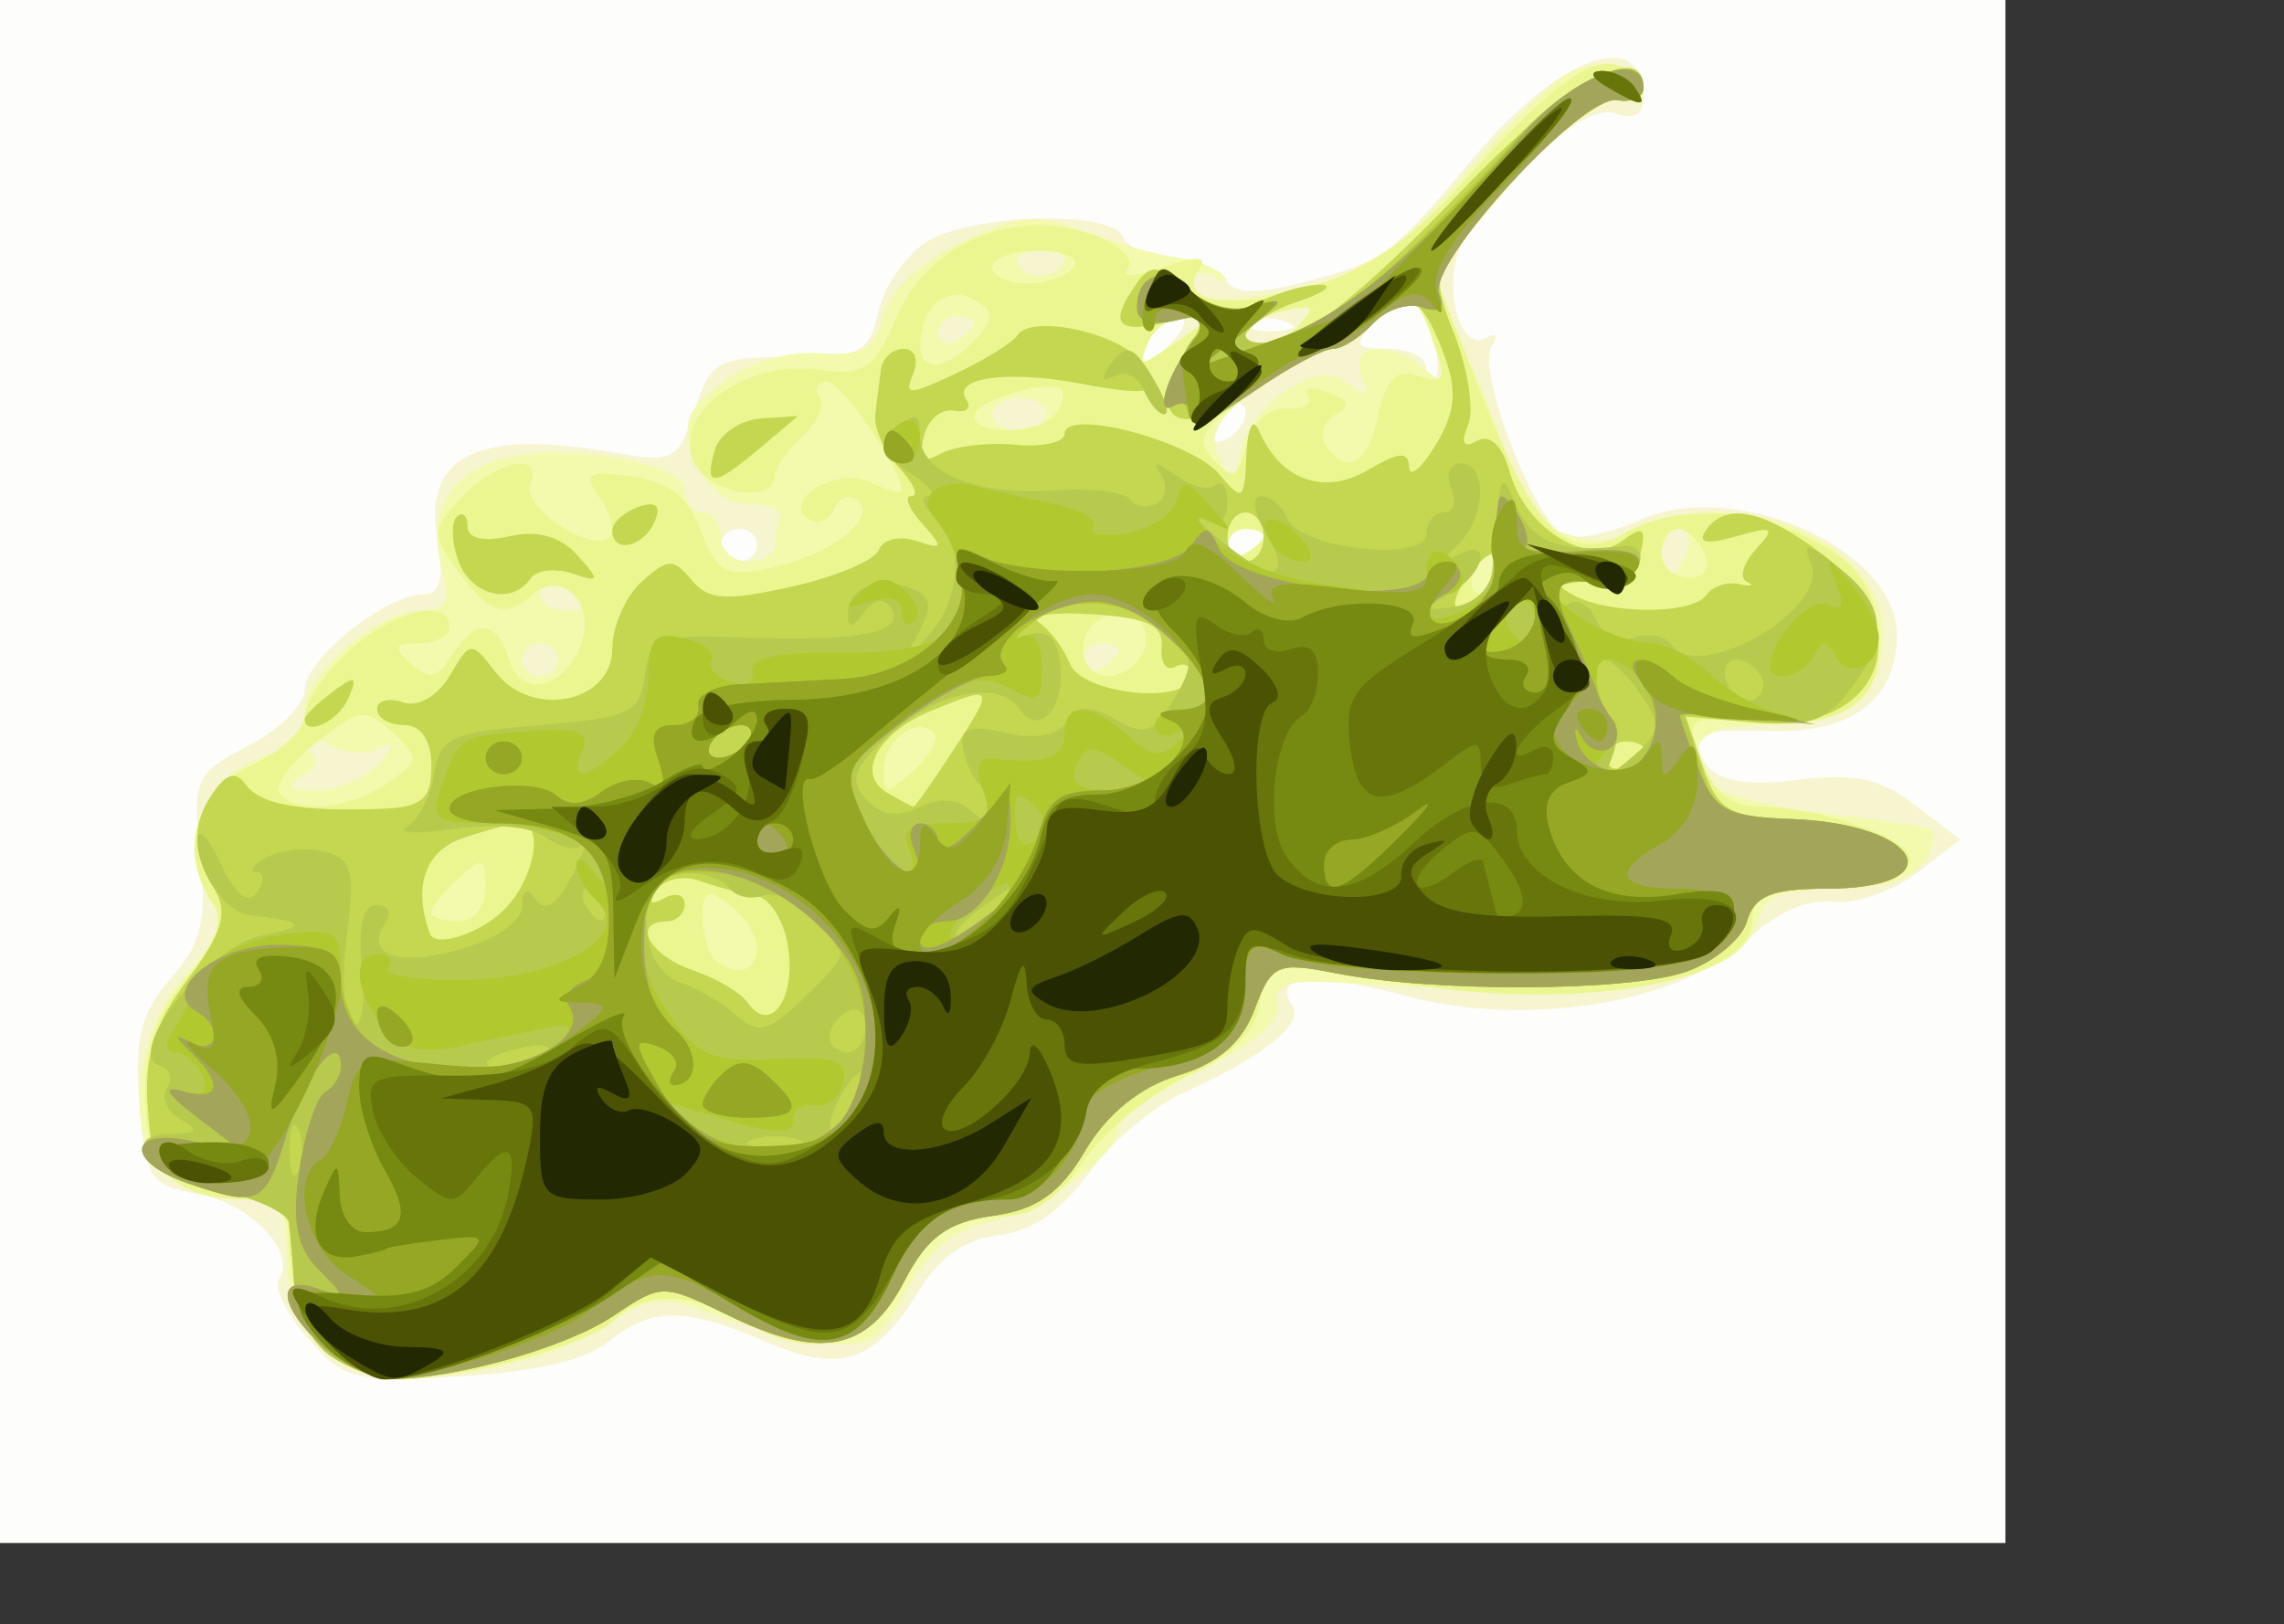 <?xml version="1.0" encoding="UTF-8" standalone="no"?>
<!-- Created with Inkscape (http://www.inkscape.org/) --><svg height="138pt" id="svg2" inkscape:version="0.42.2" sodipodi:docbase="C:\Documents and Settings\leloda\Dokumenter\Billeder" sodipodi:docname="Grapes.svg" sodipodi:version="0.32" width="194pt" xmlns="http://www.w3.org/2000/svg" xmlns:cc="http://web.resource.org/cc/" xmlns:dc="http://purl.org/dc/elements/1.1/" xmlns:inkscape="http://www.inkscape.org/namespaces/inkscape" xmlns:rdf="http://www.w3.org/1999/02/22-rdf-syntax-ns#" xmlns:sodipodi="http://inkscape.sourceforge.net/DTD/sodipodi-0.dtd" xmlns:svg="http://www.w3.org/2000/svg">
  <rect width="100%" height="100%" fill="#333333" stroke="none"/>
  <defs id="defs4"/>
  <sodipodi:namedview bordercolor="#666666" borderopacity="1.0" id="base" inkscape:current-layer="layer1" inkscape:cx="190.66023" inkscape:cy="132.19317" inkscape:document-units="px" inkscape:pageopacity="0.0" inkscape:pageshadow="2" inkscape:window-height="993" inkscape:window-width="1400" inkscape:window-x="-4" inkscape:window-y="-4" inkscape:zoom="2.8000000" pagecolor="#ffffff"/>
  <g id="layer1" inkscape:groupmode="layer" inkscape:label="Layer 1">
    <g id="g1445" transform="matrix(2.049,0,0,1.853,-397.97,-184.968)">
      <path d="M 192.071,146.648 L 192.071,99.148 L 248.571,99.148 L 305.071,99.148 L 305.071,146.648 L 305.071,194.148 L 248.571,194.148 L 192.071,194.148 L 192.071,146.648 z " id="path1471" style="fill:#fdfdfc"/>
      <path d="M 211.241,181.637 C 210.063,180.139 209.338,178.525 209.631,178.051 C 210.653,176.398 208.121,173.408 205.206,172.825 C 202.493,172.282 202.244,171.86 201.921,167.246 C 201.647,163.328 202.023,161.689 203.668,159.628 C 205.351,157.518 205.671,156.036 205.293,152.1 C 204.846,147.454 204.985,147.105 207.94,145.423 C 209.655,144.447 211.062,142.893 211.065,141.97 C 211.072,140.13 215.571,136.148 217.643,136.148 C 218.558,136.148 218.786,135.166 218.411,132.852 C 217.572,127.685 220.57,126.024 228.113,127.478 C 231.464,128.124 231.706,127.986 232.613,124.904 C 233.504,121.879 233.878,121.648 237.898,121.648 C 241.831,121.648 242.274,121.395 242.78,118.862 C 243.086,117.33 244.276,115.417 245.426,114.612 C 247.905,112.876 255.739,112.651 256.289,114.3 C 256.5,114.934 257.699,115.528 258.952,115.621 C 260.206,115.713 261.553,116.309 261.946,116.944 C 262.457,117.772 263.641,117.822 266.116,117.121 C 270.694,115.822 271.132,115.475 275.535,109.648 C 280.414,103.191 285.071,101.318 285.071,105.814 C 285.071,106.809 284.511,107.147 283.503,106.76 C 282.045,106.201 279.175,108.828 275.292,114.275 C 273.835,116.319 274.702,121.494 276.333,120.486 C 276.938,120.113 277.084,120.319 276.678,120.975 C 275.783,122.423 279.127,131.955 280.748,132.577 C 281.419,132.835 283.253,132.405 284.822,131.623 C 290.126,128.976 299.071,133.385 299.071,138.645 C 299.071,142.546 296.619,144.628 292.163,144.512 C 289.912,144.453 288.071,144.535 288.071,144.694 C 288.071,147.22 289.619,148.035 293.428,147.513 C 296.751,147.057 298.099,147.367 300.083,149.045 L 302.571,151.148 L 300.15,153.197 C 298.818,154.324 296.722,155.114 295.491,154.953 C 294.11,154.772 292.356,155.628 290.909,157.19 C 287.295,161.089 278.673,162.701 272.011,160.723 C 266.838,159.186 264.487,159.394 265.655,161.284 C 266.344,162.397 264.082,164.398 259.571,166.663 C 257.921,167.492 255.575,169.708 254.358,171.589 C 252.9,173.842 251.22,175.117 249.432,175.328 C 247.665,175.536 246.16,176.662 245.113,178.559 C 242.593,183.126 240.748,183.841 236.591,181.859 C 232.078,179.706 230.218,179.705 227.844,181.854 C 226.625,182.957 223.734,183.702 219.671,183.961 C 213.795,184.335 213.244,184.183 211.241,181.637 z M 236.071,133.148 C 236.071,132.598 235.621,132.148 235.071,132.148 C 234.521,132.148 234.071,132.598 234.071,133.148 C 234.071,133.698 234.521,134.148 235.071,134.148 C 235.621,134.148 236.071,133.698 236.071,133.148 z M 264.071,132.589 C 264.071,132.346 263.621,132.148 263.071,132.148 C 262.521,132.148 262.071,132.624 262.071,133.207 C 262.071,133.789 262.521,133.988 263.071,133.648 C 263.621,133.308 264.071,132.831 264.071,132.589 z M 263.071,125.03 C 263.071,124.48 262.621,124.308 262.071,124.648 C 261.521,124.988 261.071,125.716 261.071,126.266 C 261.071,126.816 261.521,126.988 262.071,126.648 C 262.621,126.308 263.071,125.58 263.071,125.03 z M 273.415,120.354 C 272.739,117.77 271.795,117.571 270.071,119.648 C 269.031,120.901 269.176,121.148 270.949,121.148 C 272.116,121.148 273.071,121.673 273.071,122.315 C 273.071,122.956 273.279,123.274 273.532,123.021 C 273.785,122.768 273.732,121.568 273.415,120.354 z M 259.071,120.648 C 259.789,119.783 259.886,119.148 259.301,119.148 C 258.742,119.148 258.026,119.823 257.71,120.648 C 257.393,121.473 257.29,122.148 257.48,122.148 C 257.671,122.148 258.387,121.473 259.071,120.648 z M 265.259,119.465 C 264.537,119.176 263.675,119.211 263.342,119.544 C 263.01,119.876 263.601,120.112 264.655,120.069 C 265.82,120.021 266.057,119.784 265.259,119.465 z " id="path1469" style="fill:#f7f5cf"/>
      <path d="M 212.196,182.272 C 210.839,180.916 210.071,178.883 210.071,176.648 C 210.071,173.777 209.7,173.148 208.006,173.148 C 206.87,173.148 205.07,172.682 204.006,172.113 C 201.055,170.534 201.341,163.169 204.499,159.416 C 206.194,157.402 206.651,156.096 206.014,155.09 C 204.245,152.293 204.974,148.442 207.6,146.721 C 208.99,145.81 210.613,145.365 211.206,145.731 C 211.936,146.182 211.846,146.676 210.928,147.258 C 209.924,147.894 210.124,148.121 211.699,148.133 C 212.869,148.141 214.444,147.387 215.199,146.456 C 215.954,145.525 216.05,145.077 215.412,145.459 C 213.667,146.505 211.071,145.164 211.071,143.215 C 211.071,141.011 215.161,137.148 217.494,137.148 C 218.893,137.148 219.154,136.614 218.681,134.727 C 217.339,129.381 220.772,126.681 227.61,127.706 C 230.425,128.128 232.071,128.887 232.071,129.761 C 232.071,130.524 232.521,131.148 233.071,131.148 C 233.621,131.148 234.071,131.823 234.071,132.648 C 234.071,133.473 234.746,134.148 235.571,134.148 C 236.396,134.148 237.071,133.698 237.071,133.148 C 237.071,132.598 237.184,131.811 237.321,131.399 C 237.459,130.987 236.684,130.65 235.598,130.649 C 234.358,130.648 233.272,129.646 232.674,127.95 C 231.869,125.669 232.097,124.937 234.147,123.215 C 235.613,121.982 237.733,121.27 239.511,121.413 C 241.911,121.605 242.559,121.19 243.048,119.148 C 243.408,117.641 245.103,115.859 247.316,114.663 C 250.583,112.896 251.349,112.825 254.279,114.015 C 256.09,114.75 258.35,115.447 259.301,115.563 C 260.252,115.679 261.377,116.155 261.801,116.621 C 262.225,117.087 262.009,117.145 261.321,116.749 C 260.634,116.354 260.071,116.506 260.071,117.089 C 260.071,118.417 262.518,118.429 267.213,117.125 C 269.852,116.392 272.03,114.59 275.124,110.58 C 277.472,107.536 280.108,104.68 280.982,104.232 C 282.848,103.276 285.071,103.878 285.071,105.338 C 285.071,105.901 284.439,106.119 283.666,105.822 C 282.783,105.484 280.613,107.397 277.831,110.966 L 273.402,116.648 L 275.737,122.612 C 277.021,125.892 278.071,129.164 278.071,129.883 C 278.071,131.903 282.847,133.773 284.299,132.321 C 284.944,131.676 287.156,131.148 289.216,131.148 C 293.964,131.148 298.321,134.643 298.321,138.451 C 298.321,142.402 296.368,144.148 291.949,144.148 C 288.135,144.148 287.183,145.254 288.837,147.763 C 289.241,148.376 292.159,149.196 295.321,149.585 C 298.484,149.974 301.071,150.448 301.071,150.638 C 301.071,153.007 299.381,154.148 295.871,154.148 C 292.782,154.148 291.771,154.58 291.383,156.066 C 290.345,160.035 284.502,160.992 268.071,159.884 C 265.34,159.7 264.629,160 264.832,161.253 C 264.997,162.271 263.443,163.734 260.582,165.252 C 258.101,166.568 256.071,168.129 256.071,168.722 C 256.071,170.433 251.831,173.824 248.793,174.543 C 246.924,174.985 245.459,176.365 244.318,178.757 C 242.823,181.892 242.263,182.26 239.597,181.856 C 237.933,181.605 235.185,180.822 233.491,180.118 C 230.741,178.975 230.095,179.071 227.468,181.013 C 225.822,182.229 222.276,183.455 219.423,183.793 C 215.074,184.308 214.007,184.083 212.196,182.272 z M 225.071,140.148 C 225.071,139.598 224.621,139.148 224.071,139.148 C 223.521,139.148 223.071,139.598 223.071,140.148 C 223.071,140.698 223.521,141.148 224.071,141.148 C 224.621,141.148 225.071,140.698 225.071,140.148 z M 256.071,139.589 C 256.071,139.346 255.621,139.148 255.071,139.148 C 254.521,139.148 254.071,139.624 254.071,140.207 C 254.071,140.789 254.521,140.988 255.071,140.648 C 255.621,140.308 256.071,139.831 256.071,139.589 z M 227.071,136.755 C 227.071,136.539 226.396,136.103 225.571,135.786 C 224.746,135.47 224.071,135.647 224.071,136.179 C 224.071,136.712 224.746,137.148 225.571,137.148 C 226.396,137.148 227.071,136.971 227.071,136.755 z M 287.433,133.648 C 287.75,132.823 287.573,132.148 287.04,132.148 C 286.507,132.148 286.071,132.823 286.071,133.648 C 286.071,134.473 286.248,135.148 286.464,135.148 C 286.681,135.148 287.116,134.473 287.433,133.648 z M 264.071,132.589 C 264.071,132.346 263.621,132.148 263.071,132.148 C 262.521,132.148 262.071,132.624 262.071,133.207 C 262.071,133.789 262.521,133.988 263.071,133.648 C 263.621,133.308 264.071,132.831 264.071,132.589 z M 265.322,123.685 C 266.898,122.581 267.776,122.488 268.776,123.318 C 269.825,124.189 269.98,124.074 269.487,122.789 C 268.729,120.814 271.048,120.554 272.984,122.398 C 274.057,123.42 274.162,123.192 273.56,121.148 C 272.545,117.703 272.336,117.598 270.249,119.487 C 269.24,120.401 267.999,121.164 267.493,121.184 C 266.986,121.204 265.269,122.285 263.677,123.587 C 261.483,125.381 260.981,126.4 261.603,127.801 C 262.354,129.492 262.456,129.459 262.816,127.407 C 263.032,126.174 264.159,124.499 265.322,123.685 z M 252.071,125.148 C 252.071,124.598 251.396,124.148 250.571,124.148 C 249.746,124.148 249.071,124.598 249.071,125.148 C 249.071,125.698 249.746,126.148 250.571,126.148 C 251.396,126.148 252.071,125.698 252.071,125.148 z M 260.988,119.431 C 261.217,119.275 260.703,119.148 259.845,119.148 C 258.987,119.148 258.002,119.887 257.656,120.789 C 257.107,122.218 257.255,122.255 258.799,121.072 C 259.774,120.325 260.759,119.587 260.988,119.431 z M 248.071,119.589 C 248.071,119.346 247.621,119.148 247.071,119.148 C 246.521,119.148 246.071,119.624 246.071,120.207 C 246.071,120.789 246.521,120.988 247.071,120.648 C 247.621,120.308 248.071,119.831 248.071,119.589 z M 266.006,119.727 C 266.974,118.56 266.817,118.402 265.129,118.843 C 263.997,119.139 263.071,119.779 263.071,120.265 C 263.071,121.613 264.686,121.317 266.006,119.727 z M 253.071,115.589 C 253.071,115.346 252.37,115.148 251.512,115.148 C 250.655,115.148 250.236,115.605 250.582,116.164 C 251.152,117.088 253.071,116.644 253.071,115.589 z " id="path1467" style="fill:#f3f9ad"/>
      <path d="M 212.606,182.797 C 210.922,181.566 210.391,179.853 210.155,174.898 C 210.104,173.823 209.275,173.148 208.006,173.148 C 203.896,173.148 202.311,171.439 202.249,166.942 C 202.208,163.941 202.887,161.767 204.548,159.59 C 206.165,157.47 206.623,156.05 206.004,155.073 C 204.045,151.978 204.958,148.258 208.071,146.648 C 209.721,145.795 211.071,144.413 211.071,143.577 C 211.071,142.741 212.176,140.952 213.526,139.602 C 216.011,137.117 219.071,136.315 219.071,138.148 C 219.071,138.698 218.306,139.148 217.371,139.148 C 216.005,139.148 215.919,139.393 216.934,140.398 C 217.945,141.399 218.393,141.3 219.183,139.898 C 220.489,137.585 221.717,137.683 222.362,140.152 C 223.023,142.677 225.656,141.844 226.435,138.864 C 227.054,136.499 225.143,134.677 223.63,136.19 C 222.148,137.672 221.252,137.352 219.534,134.73 C 218.074,132.502 218.089,132.15 219.733,130.23 C 221.676,127.96 224.301,127.386 223.528,129.4 C 223.005,130.762 226.879,133.674 227.881,132.672 C 228.219,132.334 228,131.263 227.393,130.292 C 226.422,128.736 226.627,128.576 229.12,128.942 C 231.165,129.242 232.231,130.167 232.968,132.282 C 233.86,134.839 234.339,135.125 236.78,134.553 C 240.117,133.772 242.78,131.502 241.625,130.422 C 241.17,129.996 240.596,130.213 240.349,130.904 C 240.102,131.595 239.494,131.909 238.996,131.601 C 237.26,130.528 240.462,128.303 242.321,129.29 C 243.284,129.8 244.071,130.047 244.071,129.837 C 244.071,128.523 240.751,123.148 239.939,123.148 C 239.397,123.148 239.209,123.562 239.522,124.067 C 239.834,124.573 239.411,125.666 238.581,126.496 C 237.751,127.326 237.071,128.391 237.071,128.864 C 237.071,130.767 233.138,129.934 232.491,127.894 C 231.552,124.937 235.478,121.834 239.424,122.413 C 242.022,122.794 242.515,122.428 243.797,119.166 C 245.55,114.702 250.234,112.499 254.511,114.125 C 255.985,114.685 256.914,115.594 256.574,116.143 C 256.164,116.808 256.832,116.809 258.571,116.148 C 260.451,115.433 260.993,115.466 260.5,116.263 C 259.234,118.312 262.15,118.848 266.596,117.384 C 269.625,116.387 272.161,114.524 274.688,111.441 C 279.919,105.057 282.091,103.218 283.681,103.828 C 285.54,104.542 285.467,106.314 283.594,105.942 C 282.781,105.78 280.154,108.031 277.756,110.944 L 273.395,116.239 L 276.102,123.91 C 279.096,132.39 280.927,134.344 284.054,132.391 C 286.705,130.736 290.538,130.82 294,132.611 C 297.035,134.18 298.071,135.961 298.071,139.607 C 298.071,142.899 295.699,144.418 291.225,143.991 C 287.372,143.624 287.348,143.643 288.304,146.384 C 288.971,148.3 289.959,149.148 291.52,149.148 C 295.031,149.148 300.203,151.252 299.789,152.512 C 299.584,153.137 297.538,153.786 295.244,153.955 C 291.987,154.195 291.071,154.663 291.071,156.084 C 291.071,159.909 281.35,161.77 271.372,159.856 L 264.173,158.476 L 263.872,161.059 C 263.661,162.876 262.449,164.237 259.787,165.645 C 257.706,166.747 255.125,169.11 254.052,170.898 C 252.778,173.02 251.315,174.153 249.836,174.163 C 246.815,174.184 245.651,175.073 243.966,178.648 C 242.299,182.186 239.015,182.996 235.549,180.725 C 232.577,178.778 229.685,178.704 228.164,180.537 C 226.999,181.94 219.758,184.148 216.32,184.148 C 215.293,184.148 213.622,183.54 212.606,182.797 z M 236.071,157.77 C 236.071,157.013 235.396,155.833 234.571,155.148 C 233.325,154.113 233.071,154.234 233.071,155.859 C 233.071,156.934 233.371,158.115 233.738,158.481 C 234.855,159.598 236.071,159.227 236.071,157.77 z M 221.071,154.076 C 221.071,152.235 220.905,152.172 219.571,153.505 C 218.746,154.33 218.071,155.262 218.071,155.576 C 218.071,155.891 218.746,156.148 219.571,156.148 C 220.422,156.148 221.071,155.251 221.071,154.076 z M 215.63,147.709 C 217.427,146.378 217.45,146.146 215.94,144.613 C 214.421,143.071 214.128,143.112 211.724,145.202 C 210.302,146.438 209.376,147.831 209.665,148.299 C 210.472,149.604 213.474,149.308 215.63,147.709 z M 245.828,144.572 C 244.844,143.587 243.071,145.098 243.071,146.921 C 243.071,148.448 243.203,148.445 244.762,146.886 C 245.692,145.956 246.172,144.915 245.828,144.572 z M 257.421,139.68 C 258.062,138.009 256.572,136.72 255.071,137.648 C 253.576,138.572 253.866,141.148 255.464,141.148 C 256.231,141.148 257.111,140.487 257.421,139.68 z M 277.071,134.648 C 277.071,133.823 276.895,133.148 276.678,133.148 C 276.462,133.148 276.026,133.823 275.71,134.648 C 275.393,135.473 275.57,136.148 276.103,136.148 C 276.636,136.148 277.071,135.473 277.071,134.648 z M 288.433,133.648 C 288.116,132.823 287.456,132.148 286.964,132.148 C 286.473,132.148 286.071,132.823 286.071,133.648 C 286.071,134.473 286.732,135.148 287.54,135.148 C 288.435,135.148 288.784,134.562 288.433,133.648 z M 264.071,132.589 C 264.071,132.346 263.621,132.148 263.071,132.148 C 262.521,132.148 262.071,132.624 262.071,133.207 C 262.071,133.789 262.521,133.988 263.071,133.648 C 263.621,133.308 264.071,132.831 264.071,132.589 z M 265.38,124.785 C 266.298,124.86 266.806,124.528 266.509,124.046 C 266.211,123.565 266.704,123.453 267.603,123.799 C 268.796,124.256 268.911,124.629 268.027,125.175 C 267.361,125.587 267.124,126.425 267.502,127.036 C 268.693,128.963 269.8,128.253 270.417,125.168 C 270.866,122.923 271.419,122.344 272.658,122.819 C 274.008,123.338 274.17,123.021 273.563,121.049 C 272.534,117.709 272.323,117.61 270.249,119.487 C 269.24,120.401 268.082,121.148 267.676,121.148 C 267.27,121.148 265.386,122.331 263.49,123.778 C 260.613,125.972 260.249,126.657 261.289,127.91 C 262.367,129.209 262.617,129.089 263.123,127.031 C 263.472,125.615 264.388,124.704 265.38,124.785 z M 252.613,125.081 C 252.975,124.495 253.094,123.838 252.878,123.621 C 252.191,122.934 248.071,124.343 248.071,125.265 C 248.071,126.516 251.819,126.365 252.613,125.081 z M 248.135,120.572 C 249.218,119.267 249.2,118.845 248.034,118.124 C 246.563,117.216 245.115,118.578 245.087,120.898 C 245.066,122.624 246.565,122.463 248.135,120.572 z M 260.988,119.431 C 261.217,119.275 260.703,119.148 259.845,119.148 C 258.987,119.148 258.002,119.887 257.656,120.789 C 257.107,122.218 257.255,122.255 258.799,121.072 C 259.774,120.325 260.759,119.587 260.988,119.431 z M 266.006,119.727 C 266.974,118.56 266.817,118.402 265.129,118.843 C 263.997,119.139 263.071,119.779 263.071,120.265 C 263.071,121.613 264.686,121.317 266.006,119.727 z M 253.571,116.148 C 253.922,115.581 253.082,115.148 251.63,115.148 C 250.223,115.148 249.071,115.598 249.071,116.148 C 249.071,116.698 249.945,117.148 251.012,117.148 C 252.08,117.148 253.232,116.698 253.571,116.148 z " id="path1465" style="fill:#ecf691"/>
      <path d="M 212.561,182.764 C 211.519,182.002 210.591,180.09 210.498,178.514 C 210.405,176.937 210.271,175.165 210.2,174.574 C 210.129,173.984 208.404,173.084 206.367,172.574 C 202.908,171.709 202.645,171.374 202.39,167.503 C 202.188,164.428 202.758,162.415 204.601,159.7 C 206.521,156.87 206.856,155.614 206.078,154.16 C 204.82,151.81 204.823,150.074 206.087,148.148 C 206.792,147.074 207.284,146.974 207.821,147.795 C 208.619,149.014 210.848,149.45 215.321,149.263 C 217.557,149.169 218.071,148.681 218.071,146.648 C 218.071,145.092 217.505,144.148 216.571,144.148 C 215.746,144.148 215.071,143.712 215.071,143.179 C 215.071,142.647 215.712,142.456 216.495,142.757 C 217.32,143.074 218.407,142.39 219.082,141.128 C 220.23,138.982 220.265,138.98 221.623,140.918 C 223.631,143.785 228.071,142.781 228.071,139.46 C 228.071,138.11 228.801,136.275 229.693,135.383 C 231.13,133.946 231.444,133.933 232.443,135.266 C 233.379,136.514 234.327,136.585 237.998,135.68 C 240.433,135.079 242.599,134.064 242.813,133.424 C 243.026,132.784 243.959,132.544 244.886,132.891 C 246.355,133.441 246.395,133.306 245.199,131.835 C 244.444,130.907 244.176,130.148 244.604,130.148 C 245.032,130.148 244.72,129.36 243.912,128.398 C 243.104,127.435 242.516,125.973 242.605,125.148 C 242.694,124.323 242.835,123.085 242.919,122.398 C 243.003,121.71 243.57,121.148 244.178,121.148 C 244.787,121.148 245.024,121.828 244.705,122.66 C 244.188,124.007 244.441,124.008 247.035,122.667 C 248.635,121.839 250.187,120.769 250.484,120.289 C 251.238,119.069 255.769,120.079 257.183,121.783 C 258.835,123.772 258.046,124.151 254.043,123.292 C 249.981,122.42 246.797,122.895 247.634,124.248 C 247.956,124.77 247.651,125.074 246.955,124.923 C 246.259,124.772 245.508,125.489 245.285,126.516 C 244.99,127.876 245.245,128.158 246.225,127.553 C 246.965,127.096 248.808,126.851 250.321,127.01 C 251.834,127.169 253.071,126.862 253.071,126.329 C 253.071,124.742 260.073,126.775 261.615,128.81 C 262.907,130.515 263.016,130.432 263.119,127.648 C 263.182,125.938 263.48,125.293 263.813,126.148 C 264.988,129.17 267.393,130.136 269.821,128.561 C 271.551,127.439 272.081,127.396 272.111,128.375 C 272.133,129.075 272.8,128.454 273.593,126.994 C 274.713,124.931 274.794,123.651 273.955,121.244 C 272.751,117.79 271.903,117.441 270.071,119.648 C 269.387,120.473 268.402,121.148 267.882,121.148 C 267.363,121.148 265.494,122.249 263.729,123.596 C 259.645,126.711 257.521,125.763 259.602,121.752 C 261.038,118.984 261.019,118.944 258.568,119.559 C 255.928,120.222 255.512,119.581 257.026,117.188 C 257.819,115.933 258.228,115.98 259.927,117.517 C 261.485,118.927 262.334,119.078 263.923,118.228 C 265.032,117.634 266.532,117.183 267.256,117.227 C 267.979,117.27 267.334,117.758 265.821,118.31 C 263.354,119.211 261.933,121.202 263.821,121.112 C 265.868,121.016 269.389,117.98 275.087,111.398 C 280.718,104.894 285.071,102.188 285.071,105.192 C 285.071,105.766 284.407,106.103 283.594,105.942 C 282.781,105.78 280.122,108.07 277.685,111.03 C 273.257,116.408 273.254,116.415 274.624,120.298 C 275.378,122.435 275.711,124.924 275.363,125.83 C 274.947,126.914 275.121,127.235 275.872,126.771 C 276.573,126.338 277.261,127.055 277.656,128.63 C 278.539,132.148 281.95,134.493 283.869,132.901 C 285.042,131.928 285.228,132.069 284.896,133.68 C 284.605,135.088 283.79,135.576 282.03,135.395 C 280.107,135.197 279.898,135.357 281.071,136.13 C 282.995,137.396 287.775,137.436 288.544,136.192 C 288.87,135.666 289.684,135.367 290.353,135.528 C 291.023,135.689 291.215,135.625 290.78,135.387 C 290.344,135.148 290.566,134.257 291.272,133.406 C 292.387,132.062 292.245,131.958 290.188,132.611 C 288.559,133.128 288.034,133.017 288.505,132.255 C 289.601,130.482 291.694,130.959 294.995,133.737 C 300.458,138.334 298.181,144.655 291.297,143.998 L 287.406,143.627 L 288.342,146.679 C 289.169,149.371 289.749,149.75 293.263,149.89 C 300.495,150.178 302.235,154.148 295.129,154.148 C 292.153,154.148 291.189,154.589 290.785,156.136 C 290.499,157.229 288.984,158.619 287.418,159.225 C 284.259,160.447 273.49,160.5 268.071,159.319 C 264.809,158.608 264.504,158.757 263.571,161.522 C 262.886,163.555 261.552,164.828 259.328,165.57 C 257.254,166.263 255.411,167.914 254.215,170.151 C 252.811,172.775 251.534,173.773 249.096,174.148 C 246.59,174.534 245.471,175.448 244.204,178.148 C 242.205,182.405 239.607,182.975 234.55,180.265 C 230.827,178.269 230.826,178.269 228.11,180.277 C 225.567,182.157 219.552,184.07 216.013,184.124 C 215.155,184.137 213.602,183.525 212.561,182.764 z M 237.811,157.898 C 237.618,156.202 236.812,154.714 236.016,154.582 C 235.221,154.449 233.829,154.042 232.923,153.676 C 232.016,153.311 230.934,153.562 230.518,154.234 C 230.035,155.016 230.179,155.2 230.917,154.743 C 231.552,154.351 232.071,154.506 232.071,155.089 C 232.071,155.671 231.621,156.148 231.071,156.148 C 229.128,156.148 230.104,158.21 232.474,159.111 C 233.796,159.613 235.177,160.51 235.543,161.103 C 236.746,163.049 238.17,161.037 237.811,157.898 z M 222.183,155.331 C 223.803,153.439 224.303,150.148 222.97,150.148 C 222.547,150.148 221.12,150.559 219.797,151.062 C 217.712,151.855 217.035,154.038 217.988,156.898 C 218.293,157.813 220.887,156.844 222.183,155.331 z M 246.939,145.648 C 249.238,141.752 249.198,141.678 245.673,143.283 C 242.702,144.637 241.499,147.168 243.288,148.303 C 243.994,148.751 244.639,149.124 244.723,149.133 C 244.806,149.141 245.803,147.573 246.939,145.648 z M 285.071,145.589 C 285.071,145.346 284.621,145.148 284.071,145.148 C 283.521,145.148 283.071,145.624 283.071,146.207 C 283.071,146.789 283.521,146.988 284.071,146.648 C 284.621,146.308 285.071,145.831 285.071,145.589 z M 260.071,141.089 C 260.071,140.506 259.672,140.277 259.184,140.578 C 258.696,140.88 258.359,140.344 258.434,139.387 C 258.54,138.043 257.663,137.585 254.571,137.37 C 252.371,137.217 251.054,137.442 251.644,137.87 C 252.234,138.298 253.008,139.435 253.363,140.398 C 254.072,142.321 260.071,142.939 260.071,141.089 z M 276.726,135.605 C 277.626,133.259 276.655,132.984 275.275,135.193 C 274.503,136.43 274.436,137.148 275.094,137.148 C 275.666,137.148 276.401,136.453 276.726,135.605 z M 264.071,132.648 C 264.071,131.823 263.621,131.148 263.071,131.148 C 262.521,131.148 262.071,131.823 262.071,132.648 C 262.071,133.473 262.521,134.148 263.071,134.148 C 263.621,134.148 264.071,133.473 264.071,132.648 z M 211.071,143.77 C 211.071,143.563 211.757,142.824 212.594,142.129 C 213.868,141.072 214.014,141.134 213.487,142.506 C 212.949,143.908 211.071,144.891 211.071,143.77 z M 219.548,134.073 C 219.185,132.931 219.155,131.731 219.48,131.406 C 219.805,131.081 220.071,131.348 220.071,132 C 220.071,132.742 220.942,132.967 222.396,132.603 C 223.94,132.215 225.198,132.607 226.146,133.771 C 227.41,135.325 227.377,135.45 225.853,134.879 C 224.909,134.525 223.87,134.666 223.544,135.192 C 222.512,136.862 220.23,136.223 219.548,134.073 z M 228.071,132.255 C 228.071,131.764 228.724,131.112 229.52,130.806 C 230.489,130.434 230.785,130.73 230.414,131.699 C 229.807,133.281 228.071,133.693 228.071,132.255 z M 233.727,127.356 C 233.985,126.37 235.128,125.494 236.266,125.408 L 238.337,125.252 L 236.246,127.2 C 233.655,129.614 233.128,129.647 233.727,127.356 z " id="path1463" style="fill:#c5d651"/>
      <path d="M 212.561,182.764 C 211.519,182.002 210.591,180.09 210.498,178.514 C 210.405,176.937 210.271,175.165 210.2,174.574 C 210.129,173.984 208.418,173.084 206.397,172.574 C 202.511,171.594 200.629,169.159 203.738,169.133 C 205.17,169.121 205.27,168.926 204.193,168.244 C 203.435,167.764 203.101,166.91 203.45,166.345 C 203.798,165.781 203.628,165.167 203.071,164.981 C 201.025,164.299 205.7,157.671 208.688,157.016 C 211.288,156.447 211.131,156.146 208.035,155.773 C 206.692,155.611 205.094,153.065 205.132,151.148 C 205.148,150.323 205.73,150.981 206.426,152.611 C 207.267,154.583 207.941,155.169 208.44,154.361 C 208.852,153.694 208.825,153.141 208.38,153.133 C 207.935,153.124 208.184,152.729 208.932,152.255 C 209.681,151.781 211.116,151.608 212.123,151.872 C 213.68,152.279 213.869,153.062 213.389,157.114 C 213.079,159.734 213.226,162.125 213.717,162.429 C 214.207,162.732 214.44,161.218 214.235,159.064 C 213.994,156.538 214.275,155.148 215.025,155.148 C 215.666,155.148 215.911,155.598 215.571,156.148 C 214.32,158.173 216.107,158.95 219.572,157.886 C 221.63,157.255 223.078,156.161 223.087,155.23 C 223.097,154.15 223.339,154.02 223.849,154.822 C 224.345,155.602 225.001,155.136 225.804,153.434 C 226.469,152.026 226.73,151.156 226.384,151.502 C 226.038,151.848 225.148,151.626 224.405,151.01 C 223.614,150.353 221.505,150.138 219.313,150.49 C 217.255,150.821 216.089,150.766 216.721,150.37 C 217.353,149.973 218.028,148.523 218.221,147.148 C 218.536,144.901 219.129,144.597 224.071,144.148 C 229.052,143.695 229.599,143.409 229.866,141.122 C 230.145,138.731 230.456,138.608 235.702,138.808 C 241.872,139.044 244.37,138.44 243.441,136.936 C 243.06,136.32 242.49,136.457 241.962,137.291 C 241.387,138.199 241.097,138.254 241.087,137.457 C 241.065,135.802 242.593,135.027 244.463,135.745 C 245.698,136.219 245.813,136.808 244.998,138.498 C 243.993,140.581 244.009,140.588 245.516,138.707 C 247.371,136.391 247.534,133.011 245.871,131.348 C 245.211,130.688 245.072,130.148 245.563,130.148 C 246.053,130.148 245.58,129.503 244.513,128.715 C 242.957,127.567 242.82,127.031 243.821,126.015 C 244.828,124.994 245.071,125.072 245.071,126.413 C 245.071,128.734 248.15,130.136 252.496,129.794 C 254.519,129.634 256.407,129.881 256.692,130.342 C 256.977,130.803 257.636,130.917 258.157,130.595 C 258.678,130.273 258.785,129.478 258.396,128.829 C 257.9,128.003 258.148,128.021 259.221,128.889 C 260.065,129.572 261.052,129.834 261.413,129.473 C 261.775,129.111 262.071,129.591 262.071,130.54 C 262.071,131.593 261.584,132.018 260.821,131.631 C 260.134,131.281 260.648,131.941 261.963,133.097 C 264.764,135.557 265.696,135.184 264.117,132.234 C 263.503,131.086 263.418,130.148 263.929,130.148 C 264.44,130.148 265.096,130.77 265.388,131.53 C 266.099,133.384 273.071,134.217 273.071,132.447 C 273.071,131.733 273.507,131.148 274.04,131.148 C 274.573,131.148 274.75,130.473 274.433,129.648 C 274.116,128.823 274.356,128.148 274.964,128.148 C 276.463,128.148 276.369,131.428 274.821,133.095 C 273.821,134.172 273.821,134.3 274.821,133.736 C 276.766,132.638 276.292,134.912 274.321,136.135 C 272.722,137.128 272.744,137.195 274.571,136.917 C 275.731,136.74 276.632,135.78 276.715,134.63 C 277.172,128.328 277.123,128.46 278.103,130.898 C 278.944,132.991 280.62,133.653 283.927,133.198 C 284.673,133.096 285.074,133.605 284.817,134.33 C 284.561,135.055 283.388,135.541 282.211,135.41 C 281.034,135.279 280.071,135.643 280.071,136.219 C 280.071,136.795 280.474,137.017 280.967,136.713 C 281.459,136.408 282.138,136.878 282.475,137.757 C 282.817,138.65 283.733,139.108 284.548,138.795 C 285.351,138.487 286.285,138.684 286.624,139.232 C 288.126,141.663 295.335,137.055 294.334,134.304 C 293.83,132.916 294.083,132.956 295.902,134.553 C 298.494,136.829 298.641,138.89 296.435,142.039 C 295.074,143.982 294.167,144.29 291.036,143.87 L 287.273,143.365 L 288.172,146.5 C 288.667,148.224 289.071,149.655 289.071,149.679 C 289.071,149.703 290.911,149.796 293.159,149.886 C 300.471,150.177 302.306,154.148 295.129,154.148 C 292.153,154.148 291.189,154.589 290.785,156.136 C 290.499,157.229 288.984,158.619 287.418,159.225 C 284.259,160.447 273.49,160.5 268.071,159.319 C 264.809,158.608 264.504,158.757 263.571,161.522 C 262.886,163.555 261.552,164.828 259.328,165.57 C 257.254,166.263 255.411,167.914 254.215,170.151 C 252.811,172.775 251.534,173.773 249.096,174.148 C 246.59,174.534 245.471,175.448 244.204,178.148 C 242.205,182.405 239.607,182.975 234.55,180.265 C 230.827,178.269 230.826,178.269 228.11,180.277 C 225.567,182.157 219.552,184.07 216.013,184.124 C 215.155,184.137 213.602,183.525 212.561,182.764 z M 210.734,168.898 C 210.456,168.21 210.229,168.773 210.229,170.148 C 210.229,171.523 210.456,172.085 210.734,171.398 C 211.011,170.71 211.011,169.585 210.734,168.898 z M 238.321,169.486 C 237.634,169.208 236.509,169.208 235.821,169.486 C 235.134,169.763 235.696,169.99 237.071,169.99 C 238.446,169.99 239.009,169.763 238.321,169.486 z M 242.041,165.648 C 242.041,165.098 241.605,165.323 241.071,166.148 C 240.538,166.973 240.102,168.098 240.102,168.648 C 240.102,169.198 240.538,168.973 241.071,168.148 C 241.605,167.323 242.041,166.198 242.041,165.648 z M 224.514,164.241 C 224.822,163.742 224.174,163.57 223.073,163.858 C 220.738,164.468 220.443,165.148 222.512,165.148 C 223.305,165.148 224.206,164.74 224.514,164.241 z M 242.071,162.589 C 242.071,161.731 241.621,161.308 241.071,161.648 C 240.521,161.988 240.071,162.689 240.071,163.207 C 240.071,163.724 240.521,164.148 241.071,164.148 C 241.621,164.148 242.071,163.446 242.071,162.589 z M 239.483,156.05 C 238.501,154.965 237.121,154.299 236.417,154.569 C 235.712,154.839 234.87,154.63 234.544,154.104 C 234.219,153.578 233.08,153.148 232.012,153.148 C 229.399,153.148 229.235,158.894 231.821,159.873 C 232.784,160.238 234.201,161.159 234.971,161.92 C 236.165,163.101 236.731,162.916 238.82,160.664 C 241.182,158.116 241.205,157.953 239.483,156.05 z M 249.199,155.398 C 250.443,153.812 250.407,153.776 248.821,155.02 C 247.156,156.327 246.626,157.148 247.449,157.148 C 247.657,157.148 248.444,156.36 249.199,155.398 z M 227.738,154.692 C 227.738,153.891 227.356,153.472 226.888,153.761 C 226.421,154.05 226.298,154.705 226.614,155.217 C 227.423,156.525 227.738,156.378 227.738,154.692 z M 247.918,149.395 C 248.635,150.111 249.071,150.156 249.071,149.515 C 249.071,148.946 248.758,148.168 248.376,147.786 C 247.993,147.403 247.577,146.388 247.451,145.529 C 247.274,144.324 247.81,144.116 249.802,144.616 C 251.454,145.031 252.674,144.794 253.196,143.956 C 253.833,142.932 254.424,142.904 255.911,143.825 C 257.529,144.827 258.007,144.637 259.126,142.546 C 260.236,140.471 260.209,139.857 258.95,138.598 C 256.805,136.453 253.537,136.074 251.411,137.725 C 250.177,138.682 250.075,138.98 251.101,138.628 C 252.176,138.259 252.692,138.839 252.836,140.576 C 253.054,143.213 251.626,144.854 250.582,143.164 C 249.463,141.354 246.044,142.085 243.438,144.69 C 241.4,146.728 241.133,147.517 242.089,148.669 C 242.923,149.673 243.806,149.825 245.023,149.174 C 246.172,148.559 247.158,148.634 247.918,149.395 z M 284.918,142.275 C 284.188,141.105 283.288,140.148 282.919,140.148 C 282.121,140.148 282.412,142.821 283.307,143.717 C 283.652,144.061 283.676,145.087 283.361,145.996 C 282.831,147.521 282.92,147.523 284.517,146.025 C 286.003,144.63 286.059,144.101 284.918,142.275 z M 235.571,145.148 C 235.911,144.598 235.739,144.148 235.189,144.148 C 234.639,144.148 233.911,144.598 233.571,145.148 C 233.232,145.698 233.403,146.148 233.953,146.148 C 234.503,146.148 235.232,145.698 235.571,145.148 z M 291.529,141.079 C 290.588,139.557 289.086,140.022 289.708,141.642 C 290.023,142.464 290.691,142.883 291.193,142.573 C 291.694,142.263 291.845,141.591 291.529,141.079 z M 259.573,124.154 C 259.187,122.936 259.466,121.369 260.239,120.426 C 261.411,118.997 261.301,118.871 259.321,119.381 C 257.815,119.769 257.071,119.516 257.071,118.613 C 257.071,116.516 258.713,116.011 260.099,117.681 C 260.859,118.596 262.186,118.961 263.463,118.605 C 265.097,118.149 265.241,118.244 264.1,119.028 C 261.839,120.582 263.597,121.467 266.236,120.102 C 268.732,118.812 272.471,115.069 277.999,108.328 C 281.165,104.467 285.071,102.735 285.071,105.192 C 285.071,105.766 284.407,106.103 283.594,105.942 C 281.701,105.565 273.07,115.98 273.768,117.799 C 274.11,118.691 273.786,118.976 272.843,118.614 C 272.045,118.307 270.815,118.752 270.109,119.602 C 269.404,120.452 268.402,121.148 267.882,121.148 C 267.363,121.148 265.431,122.297 263.589,123.702 C 260.265,126.238 260.236,126.241 259.573,124.154 z M 257.435,123.654 C 257.12,122.832 256.389,122.451 255.812,122.808 C 255.199,123.187 255.059,122.977 255.476,122.302 C 256.457,120.715 256.835,120.838 258.071,123.148 C 258.66,124.248 258.887,125.148 258.575,125.148 C 258.264,125.148 257.751,124.475 257.435,123.654 z " id="path1461" style="fill:#b8ca4d"/>
      <path d="M 212.071,182.148 C 209.62,179.696 209.448,177.695 211.765,178.584 C 213.335,179.186 213.34,179.102 211.828,177.432 C 210.624,176.101 210.347,174.514 210.769,171.364 C 211.084,169.018 211.731,166.859 212.206,166.565 C 212.682,166.27 213.071,165.58 213.071,165.03 C 213.071,162.731 211.046,165.529 210.06,169.19 C 208.912,173.453 208.541,173.657 204.637,172.173 C 201.12,170.836 201.268,168.746 204.821,169.565 L 207.571,170.199 L 205.071,168.081 C 203.504,166.752 203.205,166.164 204.27,166.504 C 205.461,166.884 205.803,166.613 205.414,165.597 C 205.108,164.8 204.429,164.148 203.905,164.148 C 203.382,164.148 203.311,163.585 203.747,162.898 C 204.184,162.21 204.559,161.423 204.582,161.148 C 204.743,159.21 207.072,157.346 209.821,156.956 C 212.813,156.531 213.071,156.713 213.071,159.25 C 213.071,160.765 213.779,162.712 214.643,163.576 C 216.628,165.562 223.422,165.635 225.038,163.688 C 226.054,162.463 225.873,162.317 223.91,162.777 C 222.624,163.078 220.489,163.576 219.165,163.883 C 217.517,164.265 216.335,163.862 215.415,162.603 C 213.806,160.403 213.662,158.148 215.13,158.148 C 215.713,158.148 215.957,158.523 215.674,158.982 C 215.39,159.441 217.312,159.775 219.945,159.723 C 225.291,159.619 229.282,156.959 227.207,154.884 C 226.583,154.259 226.078,153.275 226.087,152.698 C 226.095,152.12 226.538,152.323 227.071,153.148 C 227.68,154.09 228.047,154.196 228.056,153.433 C 228.078,151.713 224.75,150.148 221.07,150.148 C 218.282,150.148 218.013,149.9 218.628,147.898 C 219.562,144.859 219.62,144.819 223.539,144.51 C 226.199,144.301 226.847,144.568 226.415,145.694 C 225.688,147.59 226.535,147.542 228.5,145.576 C 229.364,144.712 230.071,142.729 230.071,141.17 C 230.071,138.833 230.421,138.426 232.06,138.855 C 233.154,139.141 233.832,139.727 233.566,140.157 C 233.3,140.587 233.75,141.194 234.565,141.507 C 235.42,141.835 235.947,141.562 235.809,140.862 C 235.647,140.032 237.155,139.671 240.571,139.722 C 243.915,139.771 245.94,139.301 246.683,138.301 C 247.835,136.752 247.452,133.507 245.878,131.487 C 244.812,130.118 246.251,128.941 248.231,129.561 C 248.968,129.792 250.827,130.257 252.362,130.594 C 253.897,130.931 254.923,131.578 254.643,132.033 C 254.362,132.487 255.22,132.651 256.549,132.397 C 257.878,132.143 259.102,131.238 259.269,130.386 C 259.525,129.073 259.8,129.118 261.071,130.684 C 262.405,132.327 262.405,132.436 261.071,131.668 C 260.073,131.093 260.183,131.503 261.401,132.893 C 262.557,134.213 265.044,135.232 268.151,135.659 C 270.857,136.031 273.071,136.759 273.071,137.277 C 273.071,137.814 273.952,137.747 275.124,137.12 C 276.252,136.516 277.1,135.263 277.008,134.335 C 276.916,133.407 276.9,131.973 276.972,131.148 C 277.085,129.848 277.224,129.841 278.021,131.1 C 278.526,131.899 278.769,132.827 278.562,133.164 C 278.354,133.5 279.766,133.65 281.699,133.498 C 284.113,133.308 285.079,133.601 284.782,134.435 C 284.545,135.102 283.388,135.541 282.211,135.41 C 281.034,135.279 280.071,135.454 280.071,135.799 C 280.071,136.897 283.506,139.083 285.282,139.116 C 286.224,139.134 287.799,140.005 288.782,141.053 C 289.766,142.101 291.471,143.171 292.571,143.432 C 293.671,143.692 292.884,143.778 290.821,143.622 C 288.759,143.466 287.071,143.453 287.071,143.594 C 287.071,143.734 287.532,145.171 288.096,146.787 C 288.986,149.342 289.649,149.746 293.183,149.887 C 300.476,150.178 302.289,154.148 295.129,154.148 C 292.153,154.148 291.189,154.589 290.785,156.136 C 290.499,157.229 288.984,158.619 287.418,159.225 C 284.259,160.447 273.49,160.5 268.071,159.319 C 264.809,158.608 264.504,158.757 263.571,161.522 C 262.886,163.555 261.552,164.828 259.328,165.57 C 257.254,166.263 255.411,167.914 254.215,170.151 C 252.811,172.775 251.534,173.773 249.096,174.148 C 246.59,174.534 245.471,175.448 244.204,178.148 C 242.205,182.405 239.607,182.975 234.55,180.265 C 230.827,178.269 230.826,178.269 228.11,180.277 C 225.509,182.2 219.525,184.074 215.821,184.124 C 214.859,184.137 213.171,183.248 212.071,182.148 z M 240.5,168.576 C 241.405,167.671 242.071,165.308 242.071,163 C 242.071,157.932 237.794,153.148 233.265,153.148 C 230.831,153.148 230.21,153.637 229.771,155.898 C 229.434,157.636 229.93,159.774 231.119,161.708 C 232.77,164.394 233.5,164.743 237.089,164.559 C 240.429,164.389 241.112,164.653 240.816,165.999 C 240.616,166.906 239.917,167.535 239.262,167.398 C 238.607,167.26 238.071,167.65 238.071,168.265 C 238.071,169.332 236.998,169.218 232.571,167.68 C 230.6,166.994 230.599,167.007 232.513,168.566 C 234.991,170.585 238.487,170.59 240.5,168.576 z M 249.091,155.624 C 250.93,153.409 249.884,153.154 247.821,155.315 C 246.859,156.323 246.466,157.148 246.949,157.148 C 247.432,157.148 248.396,156.462 249.091,155.624 z M 244.433,151.648 C 244.01,150.545 244.565,150.148 246.532,150.148 C 248.779,150.148 249.101,149.818 248.551,148.084 C 248.102,146.668 248.316,146.077 249.234,146.202 C 251.938,146.571 253.071,146.112 253.071,144.648 C 253.071,142.686 254.523,142.742 256.564,144.784 C 257.888,146.107 258.426,146.174 259.386,145.137 C 260.305,144.142 260.291,144.013 259.321,144.56 C 258.634,144.948 258.071,144.789 258.071,144.207 C 258.071,143.624 258.746,143.148 259.571,143.148 C 261.55,143.148 261.467,141.852 259.321,139.237 C 257.072,136.498 253.747,135.892 251.411,137.797 C 250.399,138.621 250.078,139.046 250.696,138.74 C 251.372,138.406 251.821,139.147 251.821,140.597 C 251.821,142.663 251.565,142.849 250.034,141.893 C 248.588,140.99 247.562,141.299 244.659,143.513 C 240.693,146.538 240.559,146.929 242.232,150.601 C 243.456,153.286 245.42,154.221 244.433,151.648 z M 251.322,148.999 C 250.457,148.133 250.213,148.377 250.334,149.987 C 250.44,151.395 250.833,151.787 251.483,151.136 C 252.134,150.485 252.079,149.756 251.322,148.999 z M 257.988,147.865 C 257.759,147.709 256.836,147.023 255.938,146.339 C 254.607,145.326 254.197,145.379 253.72,146.622 C 253.286,147.752 253.818,148.148 255.769,148.148 C 257.219,148.148 258.217,148.021 257.988,147.865 z M 285.587,145.1 C 286.212,143.131 284.676,140.148 283.037,140.148 C 282.12,140.148 282.358,142.768 283.367,143.777 C 283.745,144.155 283.553,145.068 282.94,145.806 C 282.09,146.831 282.194,147.148 283.382,147.148 C 284.237,147.148 285.229,146.226 285.587,145.1 z M 235.571,145.148 C 235.911,144.598 235.739,144.148 235.189,144.148 C 234.639,144.148 233.911,144.598 233.571,145.148 C 233.232,145.698 233.403,146.148 233.953,146.148 C 234.503,146.148 235.232,145.698 235.571,145.148 z M 279.071,137.589 C 279.071,136.731 278.614,136.313 278.055,136.658 C 277.496,137.003 277.298,137.705 277.614,138.217 C 278.471,139.604 279.071,139.345 279.071,137.589 z M 292.071,140.582 C 292.071,138.862 294.334,136.192 295.292,136.784 C 296.042,137.248 296.189,136.845 295.739,135.562 C 295.087,133.706 295.112,133.707 296.569,135.589 C 297.395,136.657 298.071,138.093 298.071,138.78 C 298.071,140.582 296.347,141.385 295.657,139.904 C 295.189,138.901 294.954,138.9 294.488,139.898 C 293.908,141.141 292.071,141.661 292.071,140.582 z M 244.071,137.208 C 244.071,136.407 243.421,136.182 242.321,136.6 C 240.918,137.134 240.819,137.017 241.821,136.007 C 242.784,135.038 243.344,135.02 244.255,135.931 C 244.906,136.582 245.131,137.422 244.755,137.798 C 244.379,138.174 244.071,137.908 244.071,137.208 z M 273.071,134.589 C 273.071,133.731 273.521,133.308 274.071,133.648 C 274.621,133.988 275.071,134.689 275.071,135.207 C 275.071,135.724 274.621,136.148 274.071,136.148 C 273.521,136.148 273.071,135.446 273.071,134.589 z M 264.53,133.081 C 263.454,131.34 264.68,130.971 266.051,132.624 C 266.84,133.574 266.916,134.148 266.253,134.148 C 265.668,134.148 264.893,133.668 264.53,133.081 z M 243.071,127.207 C 243.071,126.689 243.521,125.988 244.071,125.648 C 244.621,125.308 245.071,125.731 245.071,126.589 C 245.071,127.446 244.621,128.148 244.071,128.148 C 243.521,128.148 243.071,127.724 243.071,127.207 z M 260.071,125.208 C 260.071,124.56 259.627,124.305 259.083,124.641 C 257.907,125.367 258.872,122.311 260.477,120.224 C 261.368,119.065 261.154,118.909 259.321,119.381 C 257.815,119.769 257.071,119.516 257.071,118.613 C 257.071,116.516 258.713,116.011 260.099,117.681 C 260.892,118.637 262.13,118.952 263.463,118.537 C 265.361,117.947 265.322,118.097 263.071,120.047 L 260.571,122.212 L 264.566,120.629 C 268.548,119.051 271.463,116.399 278.036,108.377 C 281.238,104.47 285.071,102.734 285.071,105.192 C 285.071,105.766 284.407,106.103 283.594,105.942 C 281.701,105.565 273.07,115.98 273.768,117.799 C 274.11,118.691 273.786,118.976 272.843,118.614 C 272.045,118.307 270.815,118.752 270.109,119.602 C 269.404,120.452 268.402,121.148 267.882,121.148 C 267.363,121.148 265.393,122.326 263.505,123.767 C 261.616,125.207 260.071,125.855 260.071,125.208 z " id="path1459" style="fill:#b1c82f"/>
      <path d="M 212.071,182.148 C 209.62,179.696 209.448,177.695 211.765,178.584 C 213.335,179.186 213.34,179.102 211.828,177.432 C 210.624,176.101 210.347,174.514 210.769,171.364 C 211.084,169.018 211.731,166.859 212.206,166.565 C 212.682,166.27 213.071,165.58 213.071,165.03 C 213.071,162.731 211.046,165.529 210.06,169.19 C 208.912,173.453 208.541,173.657 204.637,172.173 C 201.12,170.836 201.268,168.746 204.821,169.565 L 207.571,170.199 L 205.071,168.081 C 203.407,166.67 203.157,166.15 204.321,166.523 C 206.368,167.18 206.598,166.115 204.821,164.201 C 203.821,163.124 203.821,162.996 204.821,163.56 C 206.282,164.385 206.543,162.557 205.092,161.661 C 203.02,160.38 206.261,157.507 209.696,157.578 C 212.469,157.636 213.066,158.034 213.068,159.826 C 213.073,163.101 215.748,165.148 220.02,165.148 C 223.798,165.148 226.784,163.11 225.663,161.296 C 225.344,160.78 225.742,160.104 226.548,159.795 C 227.499,159.43 227.966,157.97 227.879,155.638 C 227.731,151.718 225.946,150.148 221.637,150.148 C 220.226,150.148 219.071,149.75 219.071,149.264 C 219.071,147.943 223.816,147.292 224.978,148.454 C 225.656,149.133 226.477,149.056 227.485,148.219 C 228.309,147.535 229.502,147.296 230.135,147.687 C 230.932,148.18 231.078,147.745 230.611,146.273 C 230.119,144.723 230.361,144.148 231.504,144.148 C 232.366,144.148 232.959,143.621 232.821,142.976 C 232.684,142.332 233.696,141.74 235.071,141.661 C 236.446,141.582 239.016,141.434 240.782,141.333 C 244.689,141.108 248.06,137.822 247.314,134.966 C 246.858,133.225 247.061,133.067 248.675,133.903 C 251.507,135.369 258.998,134.885 260.059,133.168 C 260.837,131.91 261.052,131.934 261.593,133.342 C 262.443,135.559 271.954,136.956 273.14,135.038 C 273.592,134.305 274.312,134.055 274.738,134.481 C 275.165,134.908 274.865,135.658 274.071,136.148 C 273.278,136.638 272.943,137.353 273.326,137.736 C 274.359,138.769 277.169,136.093 276.993,134.245 C 276.91,133.367 276.9,131.973 276.972,131.148 C 277.085,129.848 277.224,129.841 278.021,131.1 C 278.526,131.899 278.769,132.827 278.562,133.164 C 278.354,133.5 279.766,133.65 281.699,133.498 C 284.113,133.308 285.079,133.601 284.782,134.435 C 284.545,135.102 283.388,135.541 282.211,135.41 C 279.717,135.132 279.712,135.15 281.238,138.833 C 281.879,140.381 282.448,141.873 282.503,142.148 C 282.557,142.423 282.94,143.179 283.353,143.829 C 283.766,144.478 283.685,145.269 283.173,145.585 C 282.661,145.901 281.979,145.595 281.657,144.904 C 281.297,144.133 281.2,144.227 281.404,145.148 C 281.587,145.973 282.449,146.786 283.319,146.955 C 285.375,147.354 286.608,143.499 285.032,141.6 C 283.63,139.911 285.138,139.614 286.779,141.255 C 287.388,141.864 289.39,142.756 291.229,143.238 L 294.571,144.113 L 290.821,143.693 C 288.759,143.463 287.071,143.403 287.071,143.562 C 287.071,143.72 287.532,145.171 288.096,146.787 C 288.986,149.342 289.649,149.746 293.183,149.887 C 300.476,150.178 302.289,154.148 295.129,154.148 C 292.153,154.148 291.189,154.589 290.785,156.136 C 290.499,157.229 288.984,158.619 287.418,159.225 C 284.259,160.447 273.49,160.5 268.071,159.319 C 264.809,158.608 264.504,158.757 263.571,161.522 C 262.886,163.555 261.552,164.828 259.328,165.57 C 257.254,166.263 255.411,167.914 254.215,170.151 C 252.811,172.775 251.534,173.773 249.096,174.148 C 246.59,174.534 245.471,175.448 244.204,178.148 C 242.205,182.405 239.607,182.975 234.55,180.265 C 230.827,178.269 230.826,178.269 228.11,180.277 C 225.509,182.2 219.525,184.074 215.821,184.124 C 214.859,184.137 213.171,183.248 212.071,182.148 z M 240.5,168.576 C 241.405,167.671 242.071,165.308 242.071,163 C 242.071,159.906 241.406,158.329 239.148,156.071 C 235.402,152.325 230.156,151.943 229.913,155.398 C 229.63,159.419 230.046,161.265 231.582,162.801 C 232.912,164.131 232.835,166.148 231.453,166.148 C 231.178,166.148 231.202,165.745 231.507,165.253 C 231.811,164.76 231.382,164.097 230.554,163.78 C 229.215,163.266 229.214,163.522 230.539,166.084 C 232.739,170.339 237.537,171.539 240.5,168.576 z M 233.071,167.348 C 233.071,166.908 233.583,166.037 234.207,165.412 C 235.055,164.565 235.689,164.623 236.707,165.641 C 238.661,167.594 238.41,168.148 235.571,168.148 C 234.196,168.148 233.071,167.788 233.071,167.348 z M 249.265,155.392 C 250.196,154.594 251.244,152.637 251.594,151.044 C 252.117,148.665 252.746,148.148 255.116,148.148 C 258.261,148.148 261.153,144.753 258.813,143.808 C 258.081,143.512 258.289,143.273 259.321,143.227 C 261.744,143.118 261.509,141.494 258.658,138.643 C 257.124,137.109 255.446,136.383 254.056,136.651 C 251.277,137.186 248.928,139.107 249.641,140.261 C 249.943,140.749 249.583,141.148 248.843,141.148 C 248.102,141.148 245.966,142.425 244.096,143.987 C 240.83,146.713 240.747,146.95 242.005,149.987 C 243.278,153.06 245.86,154.646 244.71,151.648 C 244.393,150.823 244.57,150.148 245.103,150.148 C 245.636,150.148 246.086,150.71 246.105,151.398 C 246.123,152.085 247.023,151.586 248.105,150.287 C 250.068,147.93 250.071,147.93 250.071,150.103 C 250.071,153.11 248.295,156.148 246.536,156.148 C 245.731,156.148 245.071,156.624 245.071,157.207 C 245.071,158.35 246.572,157.701 249.265,155.392 z M 235.571,145.148 C 235.911,144.598 235.739,144.148 235.189,144.148 C 234.639,144.148 233.911,144.598 233.571,145.148 C 233.232,145.698 233.403,146.148 233.953,146.148 C 234.503,146.148 235.232,145.698 235.571,145.148 z M 279.071,137.418 C 279.071,136.185 278.793,136.134 277.571,137.148 C 276.746,137.833 276.071,138.774 276.071,139.239 C 276.071,139.704 276.746,139.826 277.571,139.51 C 278.396,139.193 279.071,138.252 279.071,137.418 z M 215.738,163.481 C 215.371,163.115 215.071,162.35 215.071,161.781 C 215.071,161.155 215.537,161.214 216.255,161.931 C 216.906,162.582 217.206,163.347 216.921,163.631 C 216.637,163.915 216.105,163.848 215.738,163.481 z M 221.071,146.148 C 221.071,145.598 221.521,145.148 222.071,145.148 C 222.621,145.148 223.071,145.598 223.071,146.148 C 223.071,146.698 222.621,147.148 222.071,147.148 C 221.521,147.148 221.071,146.698 221.071,146.148 z M 243.071,127.148 C 243.071,126.598 243.27,126.148 243.512,126.148 C 243.755,126.148 244.232,126.598 244.571,127.148 C 244.911,127.698 244.713,128.148 244.13,128.148 C 243.548,128.148 243.071,127.698 243.071,127.148 z M 260.071,125.208 C 260.071,124.56 259.627,124.305 259.083,124.641 C 257.907,125.367 258.872,122.311 260.477,120.224 C 261.368,119.065 261.154,118.909 259.321,119.381 C 257.815,119.769 257.071,119.516 257.071,118.613 C 257.071,116.516 258.713,116.011 260.099,117.681 C 260.892,118.637 262.13,118.952 263.463,118.537 C 265.361,117.947 265.322,118.097 263.071,120.047 L 260.571,122.212 L 264.571,120.666 C 268.509,119.145 272.732,115.273 278.501,107.895 C 281.233,104.401 285.071,102.822 285.071,105.192 C 285.071,105.766 284.407,106.103 283.594,105.942 C 281.701,105.565 273.07,115.98 273.768,117.799 C 274.11,118.691 273.786,118.976 272.843,118.614 C 272.045,118.307 270.815,118.752 270.109,119.602 C 269.404,120.452 268.402,121.148 267.882,121.148 C 267.363,121.148 265.393,122.326 263.505,123.767 C 261.616,125.207 260.071,125.855 260.071,125.208 z " id="path1457" style="fill:#a3a65a"/>
      <path d="M 213.009,182.866 C 212.15,182.196 211.179,180.931 210.851,180.054 C 210.376,178.787 210.8,178.552 212.913,178.909 L 215.571,179.358 L 213.321,177.696 C 211.099,176.055 210.251,171.773 211.942,170.728 C 212.421,170.432 213.074,168.883 213.394,167.286 C 213.951,164.5 214.155,164.403 218.459,164.888 C 222.021,165.29 223.499,164.957 225.642,163.271 C 227.933,161.469 228.056,161.143 226.456,161.117 C 224.719,161.089 224.706,161.008 226.29,160.086 C 227.449,159.41 227.965,157.939 227.876,155.563 C 227.731,151.722 225.917,150.148 221.637,150.148 C 220.226,150.148 219.071,149.75 219.071,149.264 C 219.071,147.943 223.816,147.292 224.978,148.454 C 225.656,149.133 226.477,149.056 227.485,148.219 C 228.309,147.535 229.502,147.296 230.135,147.687 C 230.932,148.18 231.078,147.745 230.611,146.273 C 230.119,144.723 230.361,144.148 231.504,144.148 C 232.366,144.148 232.959,143.621 232.821,142.976 C 232.684,142.332 233.696,141.74 235.071,141.661 C 236.446,141.582 239.016,141.434 240.782,141.333 C 244.722,141.106 248.061,137.823 247.302,134.923 C 246.883,133.32 247.081,133.036 248.154,133.699 C 250.494,135.145 259.175,135.041 259.744,133.559 C 260.1,132.632 260.986,133.042 262.741,134.945 C 264.111,136.432 264.948,137.091 264.601,136.41 C 264.122,135.473 265.076,135.324 268.52,135.796 C 271.617,136.22 273.071,136.057 273.071,135.284 C 273.071,134.659 273.577,134.148 274.194,134.148 C 274.961,134.148 274.916,134.63 274.051,135.672 C 272.378,137.688 273.585,138.797 275.617,137.11 C 276.493,136.383 277.009,135.018 276.764,134.078 C 276.518,133.138 276.705,131.757 277.179,131.009 C 277.82,129.996 278.045,130.189 278.056,131.759 C 278.069,133.561 278.591,133.828 281.629,133.587 C 284.012,133.398 285.048,133.691 284.768,134.476 C 284.539,135.121 283.358,135.535 282.144,135.398 C 279.916,135.145 279.876,135.729 281.777,140.797 C 282.014,141.429 281.727,142.243 281.14,142.606 C 279.356,143.708 279.942,145.972 282.196,146.688 C 283.529,147.111 284.642,146.856 285.181,146.005 C 285.882,144.898 286.046,144.924 286.071,146.148 C 286.099,147.481 286.21,147.481 287.071,146.148 C 287.827,144.978 288.044,145.252 288.056,147.389 C 288.065,149.06 287.29,150.619 286.071,151.38 C 283.233,153.153 283.592,154.148 287.071,154.148 C 290.36,154.148 291.08,156.066 288.572,158.147 C 286.712,159.691 268.03,159.731 265.165,158.198 C 263.416,157.262 263.164,157.505 262.885,160.397 C 262.61,163.25 262.051,163.813 258.321,164.993 C 255.606,165.852 254.06,166.935 254.04,167.993 C 253.995,170.306 251.654,173.148 249.793,173.148 C 246.714,173.148 244.973,174.447 243.579,177.783 C 241.641,182.422 239.736,182.854 235.012,179.727 C 230.961,177.047 230.192,177.083 226.571,180.127 C 224.764,181.646 217.66,184.195 215.455,184.116 C 214.969,184.099 213.869,183.536 213.009,182.866 z M 241.859,166.919 C 244.795,160.763 238.802,151.987 232.321,152.952 C 229.187,153.419 228.699,159.918 231.582,162.801 C 232.912,164.131 232.835,166.148 231.453,166.148 C 231.178,166.148 231.202,165.745 231.507,165.253 C 231.811,164.76 231.382,164.097 230.554,163.78 C 229.215,163.266 229.214,163.522 230.539,166.084 C 232.283,169.457 233.497,170.106 237.564,169.842 C 239.736,169.701 240.915,168.899 241.859,166.919 z M 233.071,167.348 C 233.071,166.908 233.583,166.037 234.207,165.412 C 235.055,164.565 235.689,164.623 236.707,165.641 C 238.661,167.594 238.41,168.148 235.571,168.148 C 234.196,168.148 233.071,167.788 233.071,167.348 z M 248.823,155.898 C 249.978,154.66 251.23,152.41 251.606,150.898 C 252.151,148.699 252.861,148.148 255.145,148.148 C 258.264,148.148 261.139,144.747 258.813,143.808 C 258.081,143.512 258.289,143.273 259.321,143.227 C 261.612,143.124 261.53,142.001 258.999,138.783 C 257.846,137.317 255.918,136.148 254.654,136.148 C 252.244,136.148 248.607,139.35 249.736,140.479 C 250.104,140.847 249.662,141.148 248.754,141.148 C 247.846,141.148 245.664,142.433 243.906,144.004 C 240.866,146.721 240.773,147.014 242.012,150.004 C 243.433,153.435 245.062,154.174 245.087,151.398 C 245.099,150.04 245.294,149.95 245.959,151 C 246.63,152.058 247.17,151.845 248.452,150.016 L 250.088,147.68 L 249.851,150.54 C 249.711,152.227 248.682,154.012 247.343,154.89 C 245.095,156.363 244.303,158.148 245.897,158.148 C 246.351,158.148 247.668,157.135 248.823,155.898 z M 237.571,151.148 C 237.232,150.598 236.755,150.148 236.512,150.148 C 236.27,150.148 236.071,150.598 236.071,151.148 C 236.071,151.698 236.548,152.148 237.13,152.148 C 237.713,152.148 237.911,151.698 237.571,151.148 z M 235.571,145.148 C 235.911,144.598 235.739,144.148 235.189,144.148 C 234.639,144.148 233.911,144.598 233.571,145.148 C 233.232,145.698 233.403,146.148 233.953,146.148 C 234.503,146.148 235.232,145.698 235.571,145.148 z M 279.071,137.418 C 279.071,136.185 278.793,136.134 277.571,137.148 C 276.746,137.833 276.071,138.774 276.071,139.239 C 276.071,139.704 276.746,139.826 277.571,139.51 C 278.396,139.193 279.071,138.252 279.071,137.418 z M 203.738,171.481 C 202.369,170.112 203.15,169.44 205.571,169.903 C 208.807,170.522 208.934,168.064 205.821,165.04 C 204.584,163.837 204.199,163.212 204.966,163.649 C 206.053,164.269 206.249,163.855 205.851,161.773 C 205.268,158.728 206.222,157.851 210.245,157.732 C 212.572,157.663 213.072,158.065 213.071,160.006 C 213.071,161.303 212.062,164.566 210.827,167.256 C 209.186,170.835 208.022,172.148 206.494,172.148 C 205.345,172.148 204.105,171.848 203.738,171.481 z M 215.738,163.481 C 215.371,163.115 215.071,162.35 215.071,161.781 C 215.071,161.155 215.537,161.214 216.255,161.931 C 216.906,162.582 217.206,163.347 216.921,163.631 C 216.637,163.915 216.105,163.848 215.738,163.481 z M 221.071,146.148 C 221.071,145.598 221.521,145.148 222.071,145.148 C 222.621,145.148 223.071,145.598 223.071,146.148 C 223.071,146.698 222.621,147.148 222.071,147.148 C 221.521,147.148 221.071,146.698 221.071,146.148 z M 281.571,144.148 C 281.232,143.598 281.43,143.148 282.012,143.148 C 282.595,143.148 283.071,143.598 283.071,144.148 C 283.071,144.698 282.873,145.148 282.63,145.148 C 282.388,145.148 281.911,144.698 281.571,144.148 z M 285.149,141.898 C 283.936,139.958 285.045,139.521 286.779,141.255 C 287.388,141.864 289.39,142.728 291.229,143.174 C 294.527,143.975 294.516,143.984 290.407,143.817 C 287.661,143.705 285.871,143.052 285.149,141.898 z M 243.071,127.148 C 243.071,126.598 243.27,126.148 243.512,126.148 C 243.755,126.148 244.232,126.598 244.571,127.148 C 244.911,127.698 244.713,128.148 244.13,128.148 C 243.548,128.148 243.071,127.698 243.071,127.148 z M 259.946,125.237 C 259.878,124.638 259.738,123.585 259.635,122.898 C 259.533,122.21 259.825,121.138 260.286,120.515 C 260.796,119.823 260.528,119.153 259.597,118.796 C 258.758,118.474 258.071,118.722 258.071,119.346 C 258.071,119.97 257.836,120.246 257.548,119.958 C 257.26,119.67 257.316,118.675 257.671,117.748 C 258.26,116.213 258.474,116.202 260.05,117.629 C 261.111,118.589 262.517,118.929 263.677,118.506 C 265.109,117.984 264.961,118.353 263.071,120.014 L 260.571,122.212 L 264.444,120.68 C 266.573,119.837 268.465,119.148 268.647,119.148 C 268.829,119.148 271.699,115.986 275.025,112.122 C 278.35,108.258 281.071,105.495 281.071,105.981 C 281.071,106.468 279.27,108.913 277.067,111.415 C 274.319,114.538 273.251,116.541 273.662,117.806 C 274.07,119.061 273.972,119.249 273.356,118.396 C 272.66,117.433 271.957,117.606 270.303,119.146 C 269.122,120.247 267.721,121.148 267.19,121.148 C 266.659,121.148 264.84,122.313 263.148,123.737 C 261.456,125.161 260.015,125.836 259.946,125.237 z M 283.071,105.148 C 282.17,104.565 282.047,104.172 282.762,104.163 C 283.417,104.155 284.232,104.598 284.571,105.148 C 285.339,106.389 284.993,106.389 283.071,105.148 z " id="path1455" style="fill:#96a625"/>
      <path d="M 213.009,182.866 C 212.15,182.196 211.193,180.966 210.881,180.133 C 210.427,178.918 211.038,178.687 213.963,178.966 C 216.658,179.223 218.09,178.785 219.444,177.288 C 221.248,175.295 221.231,175.268 218.425,175.636 C 216.855,175.842 215.571,176.076 215.571,176.156 C 215.571,176.235 214.815,176.447 213.891,176.626 C 211.831,177.024 211.082,175.322 212.14,172.648 C 212.889,170.753 212.935,170.766 213.001,172.898 C 213.04,174.135 213.671,175.148 214.405,175.148 C 216.652,175.148 216.941,174.124 215.482,171.327 C 214.713,169.854 214.081,167.587 214.078,166.291 C 214.073,164.437 214.445,164.088 215.821,164.654 C 220.009,166.378 221.333,166.241 225.204,163.679 C 227.457,162.188 229.032,161.403 228.703,161.935 C 227.868,163.287 232.151,169.297 234.571,170.168 C 237.374,171.177 240.891,169.638 242.163,166.845 C 243.847,163.151 241.651,156.471 238.03,154.269 C 233.561,151.551 230.788,152.178 229.378,156.223 L 228.184,159.648 L 228.128,155.543 C 228.077,151.811 227.776,151.342 224.821,150.395 L 221.571,149.352 L 225.099,149.25 C 227.039,149.194 229.627,148.447 230.849,147.591 C 232.071,146.735 233.071,146.34 233.071,146.714 C 233.071,147.087 233.746,146.833 234.571,146.148 C 235.396,145.463 236.071,144.418 236.071,143.825 C 236.071,143.123 235.653,143.166 234.871,143.948 C 233.304,145.515 232.004,145.486 232.614,143.898 C 232.905,143.14 235.044,142.63 238.05,142.603 C 244.223,142.547 248.405,139.324 247.416,135.385 C 246.832,133.057 246.922,133 249.186,134.253 C 250.498,134.979 252.021,135.46 252.571,135.323 C 253.121,135.186 251.579,136.778 249.144,138.861 C 246.708,140.944 243.558,143.766 242.144,145.132 C 240.729,146.498 239.316,147.538 239.004,147.442 C 237.828,147.084 239.38,153.722 240.87,155.422 C 242.089,156.812 242.622,156.92 243.342,155.922 C 243.994,155.017 244.097,155.155 243.697,156.398 C 243.293,157.654 243.678,158.148 245.064,158.148 C 247.543,158.148 251.057,154.397 251.74,151.023 C 252.149,149.002 252.868,148.398 254.861,148.398 C 257.664,148.398 261.071,145.011 261.071,142.226 C 261.071,141.29 260.199,139.588 259.132,138.443 C 256.053,135.139 259.71,133.606 263.18,136.746 C 264.176,137.647 265.484,138.011 266.182,137.58 C 268.331,136.252 272.87,136.511 272.325,137.931 C 271.93,138.958 272.355,138.976 274.452,138.02 C 275.893,137.364 277.071,136.272 277.071,135.594 C 277.071,133.826 279.462,133.158 282.697,134.023 C 284.654,134.547 285.103,135.01 284.194,135.572 C 283.473,136.017 282.406,135.882 281.791,135.268 C 280.983,134.46 280.064,134.746 278.378,136.329 C 275.691,138.854 275.437,140.148 277.63,140.148 C 278.488,140.148 278.911,140.598 278.571,141.148 C 278.232,141.698 278.466,142.148 279.092,142.148 C 279.837,142.148 280.002,141.11 279.571,139.148 C 278.769,135.495 279.757,135.19 281.084,138.681 C 281.758,140.454 281.676,141.813 280.809,143.211 C 279.796,144.846 279.839,145.375 281.043,146.125 C 282.318,146.917 282.299,147.123 280.904,147.659 C 279.825,148.073 279.478,148.999 279.855,150.462 C 280.701,153.744 283.139,155.158 286.821,154.503 C 289.292,154.064 290.071,154.283 290.071,155.414 C 290.071,158.539 287.237,159.393 277.102,159.321 C 271.619,159.282 266.218,158.762 265.102,158.164 C 263.271,157.184 263.071,157.373 263.071,160.078 C 263.071,163.275 260.868,165.148 257.106,165.148 C 255.952,165.148 254.757,165.935 254.449,166.898 C 253.127,171.035 251.618,173.148 249.984,173.148 C 246.709,173.148 244.999,174.386 243.579,177.783 C 241.633,182.442 239.738,182.855 234.923,179.668 L 230.823,176.955 L 227.91,179.109 C 225.025,181.242 217.864,184.177 215.696,184.116 C 215.077,184.099 213.869,183.536 213.009,182.866 z M 271.634,150.914 C 273.25,149.135 273.636,148.46 272.493,149.414 C 271.349,150.367 269.737,151.148 268.909,151.148 C 268.082,151.148 267.405,151.823 267.405,152.648 C 267.405,154.893 268.386,154.49 271.634,150.914 z M 238.071,151.148 C 238.071,150.598 237.621,150.148 237.071,150.148 C 236.521,150.148 236.071,150.598 236.071,151.148 C 236.071,151.698 236.521,152.148 237.071,152.148 C 237.621,152.148 238.071,151.698 238.071,151.148 z M 203.738,171.481 C 202.435,170.179 203.111,169.648 206.071,169.648 C 207.805,169.648 209.071,170.176 209.071,170.898 C 209.071,172.196 204.908,172.651 203.738,171.481 z M 209.435,166.185 C 209.785,164.649 209.387,163.049 208.379,161.935 C 207.311,160.755 207.174,160.148 207.975,160.148 C 208.643,160.148 208.888,159.66 208.519,159.064 C 208.093,158.374 208.705,158.101 210.2,158.314 C 213.346,158.761 213.636,161.21 211.025,165.288 C 209.202,168.136 208.96,168.273 209.435,166.185 z M 260.389,124.93 C 260.716,123.985 260.506,122.916 259.921,122.555 C 259.214,122.118 259.312,121.605 260.215,121.023 C 261.345,120.294 261.329,119.992 260.119,119.214 C 259.32,118.7 258.313,118.499 257.881,118.766 C 257.448,119.033 257.37,118.534 257.706,117.657 C 258.264,116.204 258.481,116.208 260.132,117.703 C 261.209,118.678 262.478,119.023 263.258,118.554 C 264.336,117.906 264.339,118.05 263.28,119.359 C 262.224,120.662 262.224,121.041 263.28,121.434 C 264.194,121.774 263.874,122.605 262.182,124.281 C 260.441,126.007 259.955,126.182 260.389,124.93 z M 262.571,122.148 C 262.232,121.598 261.755,121.148 261.512,121.148 C 261.27,121.148 261.071,121.598 261.071,122.148 C 261.071,122.698 261.548,123.148 262.13,123.148 C 262.713,123.148 262.911,122.698 262.571,122.148 z M 268.071,119.24 C 269.996,117.584 272.017,116.211 272.561,116.189 C 273.994,116.13 268.938,120.613 266.571,121.501 C 265.381,121.947 265.988,121.032 268.071,119.24 z M 274.633,113.22 C 277.122,109.533 281.071,105.069 281.071,105.943 C 281.071,106.464 279.384,108.668 277.321,110.841 C 275.259,113.014 274.049,114.084 274.633,113.22 z M 283.071,105.148 C 282.17,104.565 282.047,104.172 282.762,104.163 C 283.417,104.155 284.232,104.598 284.571,105.148 C 285.339,106.389 284.993,106.389 283.071,105.148 z " id="path1453" style="fill:#768910"/>
      <path d="M 212.879,182.398 C 209.949,178.986 209.621,177.836 211.93,179.072 C 216.155,181.333 221.346,178.243 222.302,172.898 C 222.869,169.728 222.325,169.418 220.522,171.885 C 219.319,173.53 219.148,173.527 217.267,171.825 C 216.175,170.837 215.087,169.011 214.85,167.769 C 214.449,165.674 214.761,165.514 219.138,165.579 C 222.349,165.626 224.493,165.074 225.841,163.855 C 227.77,162.111 227.88,162.158 229.919,165.613 C 231.071,167.567 233.165,169.689 234.571,170.33 C 236.732,171.314 237.552,171.178 239.85,169.45 C 242.709,167.3 243.389,163.213 241.698,158.335 C 240.962,156.209 241.06,156.124 242.91,157.279 C 244.48,158.26 245.494,158.276 247.517,157.354 C 249.792,156.318 250.572,155.089 252.565,149.409 C 252.881,148.51 253.696,148.435 255.536,149.134 C 257.475,149.872 258.071,149.78 258.071,148.746 C 258.071,148.002 258.789,146.797 259.667,146.069 C 260.865,145.074 261.105,143.76 260.631,140.794 C 260.105,137.508 260.231,137.035 261.377,137.987 C 262.135,138.616 263.052,138.834 263.413,138.473 C 263.775,138.111 264.071,138.325 264.071,138.95 C 264.071,139.574 264.746,139.826 265.571,139.51 C 266.604,139.113 267.071,139.572 267.071,140.982 C 267.071,142.108 266.68,143.272 266.201,143.568 C 264.631,144.538 264.063,150.161 265.329,152.188 C 267.04,154.928 269.232,154.633 272.499,151.223 C 275.214,148.39 278.071,148.07 278.071,150.6 C 278.071,153.375 281.909,155.433 286.049,154.878 C 290.331,154.303 291.466,155.746 288.602,158.122 C 286.799,159.619 269.618,159.686 265.741,158.212 C 263.345,157.302 263.07,157.426 263.056,159.423 C 263.034,162.588 262.051,163.638 258.071,164.743 C 255.671,165.409 254.475,166.378 254.266,167.827 C 253.872,170.547 251.242,172.874 248.071,173.307 C 246.406,173.534 245.003,174.787 243.868,177.06 C 241.373,182.058 240.229,182.352 234.913,179.364 L 230.176,176.701 L 227.845,178.891 C 225.635,180.967 218.227,184.148 215.601,184.148 C 214.93,184.148 213.705,183.36 212.879,182.398 z M 277.424,152.564 C 275.886,150.216 275.7,150.174 273.929,151.776 C 271.738,153.759 272.303,155.031 274.547,153.168 C 275.386,152.472 276.128,152.183 276.196,152.525 C 276.265,152.868 276.434,153.598 276.571,154.148 C 276.709,154.698 276.878,155.399 276.946,155.707 C 277.015,156.014 277.516,155.991 278.06,155.655 C 278.666,155.281 278.419,154.082 277.424,152.564 z M 203.738,171.481 C 202.391,170.134 203.119,168.943 204.559,170.137 C 205.377,170.816 206.727,171.11 207.559,170.791 C 208.391,170.472 209.071,170.647 209.071,171.179 C 209.071,172.268 204.769,172.512 203.738,171.481 z M 210.656,164.148 C 211.132,163.323 211.408,161.748 211.268,160.648 C 211.027,158.741 211.068,158.734 212.152,160.503 C 213.059,161.983 212.934,162.692 211.539,164.003 C 210.205,165.257 209.995,165.291 210.656,164.148 z M 228.402,154.458 C 228.803,153.789 228.147,152.365 226.905,151.208 L 224.694,149.148 L 227.054,149.148 C 228.352,149.148 230.135,148.496 231.016,147.698 C 232.077,146.738 233.114,146.556 234.089,147.159 C 235.337,147.93 235.257,148.299 233.567,149.577 C 232.469,150.406 232.079,151.099 232.699,151.116 C 234.49,151.167 236.165,148.555 235.482,146.775 C 235.125,145.845 235.357,145.148 236.023,145.148 C 236.665,145.148 236.911,144.698 236.571,144.148 C 236.232,143.598 236.691,143.148 237.592,143.148 C 238.918,143.148 239.096,143.768 238.529,146.398 C 238.144,148.185 237.433,149.798 236.95,149.981 C 236.467,150.165 236.071,150.775 236.071,151.338 C 236.071,151.901 236.724,152.112 237.52,151.806 C 238.483,151.437 238.785,151.73 238.421,152.681 C 238.032,153.694 237.37,153.843 236.153,153.191 C 233.96,152.018 231.748,152.35 229.48,154.192 C 228.494,154.993 228.009,155.112 228.402,154.458 z M 268.873,145.575 C 268.514,142.498 268.892,141.858 272.519,139.395 C 274.745,137.884 277.243,135.863 278.069,134.903 C 279.6,133.124 284.071,133.42 284.071,135.3 C 284.071,135.805 283.133,135.716 281.986,135.102 C 279.051,133.531 278.655,134.442 280.622,138.245 C 282.264,141.422 282.251,141.584 280.196,143.249 C 278.06,144.978 277.206,146.801 279.071,145.648 C 279.621,145.308 280.071,145.506 280.071,146.089 C 280.071,146.671 279.883,147.148 279.653,147.148 C 279.423,147.148 278.523,147.421 277.653,147.755 C 276.58,148.167 276.071,147.796 276.071,146.6 C 276.071,145.016 275.895,144.99 274.321,146.341 C 270.709,149.444 269.302,149.246 268.873,145.575 z M 279.607,142.091 C 279.966,141.51 279.966,139.865 279.607,138.435 C 279.019,136.091 278.803,135.988 277.41,137.38 C 276.437,138.354 276.114,139.705 276.536,141.036 C 277.262,143.324 278.567,143.772 279.607,142.091 z M 233.071,143.707 C 233.071,141.95 233.671,141.692 234.529,143.079 C 234.845,143.591 234.647,144.292 234.088,144.638 C 233.529,144.983 233.071,144.564 233.071,143.707 z M 246.071,140.205 C 246.071,139.686 247.072,138.561 248.294,137.705 C 250.121,136.425 250.21,136.148 248.794,136.148 C 247.847,136.148 247.071,135.698 247.071,135.148 C 247.071,133.846 247.68,133.887 250.017,135.346 C 251.872,136.504 251.853,136.621 249.452,138.846 C 246.732,141.367 246.071,141.632 246.071,140.205 z M 257.571,136.148 C 257.911,135.598 258.639,135.148 259.189,135.148 C 259.739,135.148 259.911,135.598 259.571,136.148 C 259.232,136.698 258.503,137.148 257.953,137.148 C 257.403,137.148 257.232,136.698 257.571,136.148 z M 260.389,124.93 C 260.716,123.985 260.506,122.916 259.921,122.555 C 259.214,122.118 259.312,121.605 260.215,121.023 C 261.345,120.294 261.329,119.992 260.119,119.214 C 259.32,118.7 258.313,118.499 257.881,118.766 C 257.448,119.033 257.37,118.534 257.706,117.657 C 258.264,116.204 258.481,116.208 260.132,117.703 C 261.209,118.678 262.478,119.023 263.258,118.554 C 264.336,117.906 264.339,118.05 263.28,119.359 C 262.224,120.662 262.224,121.041 263.28,121.434 C 264.194,121.774 263.874,122.605 262.182,124.281 C 260.441,126.007 259.955,126.182 260.389,124.93 z M 262.571,122.148 C 262.232,121.598 261.755,121.148 261.512,121.148 C 261.27,121.148 261.071,121.598 261.071,122.148 C 261.071,122.698 261.548,123.148 262.13,123.148 C 262.713,123.148 262.911,122.698 262.571,122.148 z M 268.071,119.24 C 269.996,117.584 271.975,116.211 272.467,116.189 C 273.786,116.129 268.603,120.732 266.431,121.55 C 265.408,121.935 266.146,120.896 268.071,119.24 z M 274.633,113.22 C 277.122,109.533 281.071,105.069 281.071,105.943 C 281.071,106.464 279.384,108.668 277.321,110.841 C 275.259,113.014 274.049,114.084 274.633,113.22 z M 283.071,105.148 C 282.17,104.565 282.047,104.172 282.762,104.163 C 283.417,104.155 284.232,104.598 284.571,105.148 C 285.339,106.389 284.993,106.389 283.071,105.148 z " id="path1451" style="fill:#67750a"/>
      <path d="M 212.726,182.319 C 210.511,179.872 210.64,179.343 213.324,179.856 C 218.813,180.905 221.946,177.963 223.398,170.398 C 223.976,167.387 223.821,167.142 221.296,167.062 L 218.571,166.976 L 221.385,166.131 C 222.933,165.667 224.858,164.74 225.664,164.071 C 226.87,163.07 227.755,163.587 230.678,167.002 C 234.755,171.764 237.655,172.284 240.897,168.833 C 243.227,166.354 243.609,163.693 242.177,159.926 C 241.338,157.719 241.484,157.598 244.532,157.953 C 247.13,158.257 248.21,157.787 249.926,155.605 C 251.106,154.105 252.071,151.988 252.071,150.9 C 252.071,149.281 252.604,148.999 254.995,149.35 C 257.37,149.698 258.145,149.297 259.126,147.213 C 259.839,145.699 260.519,145.16 260.786,145.898 C 261.035,146.585 261.654,147.148 262.163,147.148 C 262.672,147.148 262.522,146.189 261.83,145.017 C 260.825,143.315 260.823,142.796 261.821,142.434 C 262.509,142.185 263.071,141.542 263.071,141.006 C 263.071,140.469 262.552,140.351 261.917,140.743 C 261.17,141.205 261.035,141.015 261.535,140.206 C 262.126,139.25 262.692,139.359 263.94,140.672 C 264.845,141.624 265.126,142.557 264.571,142.767 C 263.215,143.282 263.451,151.927 264.86,153.336 C 266.62,155.097 271.814,155.097 271.682,153.336 C 271.621,152.526 272.246,151.668 273.071,151.429 C 274.353,151.059 274.362,151.141 273.136,151.996 C 271.974,152.805 271.939,153.284 272.955,154.508 C 273.873,155.613 275.947,155.971 280.653,155.834 C 285.664,155.689 286.98,155.944 286.582,156.981 C 286.284,157.758 286.592,158.124 287.321,157.856 C 288.009,157.604 288.459,156.892 288.321,156.273 C 288.184,155.654 288.521,155.148 289.071,155.148 C 290.427,155.148 290.332,156.488 288.871,157.948 C 287.032,159.787 268.1,159.557 265.395,157.662 C 263.507,156.34 263.208,156.349 262.673,157.744 C 262.342,158.606 262.071,160.148 262.071,161.171 C 262.071,163.411 261.635,163.693 256.821,164.562 C 253.814,165.105 253.071,164.933 253.071,163.693 C 253.071,162.843 252.621,162.148 252.071,162.148 C 251.521,162.148 251.025,161.135 250.969,159.898 C 250.895,158.277 250.649,158.568 250.087,160.939 C 249.658,162.749 248.507,165.114 247.529,166.195 C 246.551,167.276 246.045,168.455 246.405,168.815 C 247.337,169.747 251.059,166.149 251.135,164.243 C 251.172,163.302 251.604,163.664 252.186,165.124 C 253.851,169.295 252.525,171.813 247.881,173.301 C 244.431,174.407 243.53,175.229 242.847,177.898 C 241.834,181.851 239.632,182.106 234.084,178.913 L 230.201,176.678 L 227.886,178.746 C 225.702,180.698 217.755,184.148 215.443,184.148 C 214.859,184.148 213.637,183.325 212.726,182.319 z M 258.633,154.376 C 258.298,154.041 257.247,154.58 256.298,155.574 C 254.647,157.302 254.674,157.329 256.907,156.184 C 258.192,155.525 258.968,154.712 258.633,154.376 z M 203.629,171.241 C 203.321,170.742 203.969,170.57 205.07,170.858 C 207.405,171.468 207.7,172.148 205.63,172.148 C 204.838,172.148 203.937,171.74 203.629,171.241 z M 228.574,153.152 C 227.727,151.782 230.676,147.148 232.394,147.148 C 233.097,147.148 234.262,147.71 234.984,148.398 C 236.055,149.418 236.171,149.233 235.616,147.398 C 235.192,145.994 235.36,145.148 236.063,145.148 C 236.683,145.148 236.911,144.698 236.571,144.148 C 236.232,143.598 236.704,143.148 237.621,143.148 C 238.938,143.148 239.146,143.726 238.609,145.898 C 237.69,149.618 236.365,150.842 234.871,149.348 C 233.137,147.614 232.071,147.871 232.071,150.025 C 232.071,152.43 229.531,154.701 228.574,153.152 z M 226.071,150.148 C 226.071,149.598 226.27,149.148 226.512,149.148 C 226.755,149.148 227.232,149.598 227.571,150.148 C 227.911,150.698 227.713,151.148 227.13,151.148 C 226.548,151.148 226.071,150.698 226.071,150.148 z M 275.586,150.172 C 275.254,149.635 275.66,147.947 276.487,146.422 C 277.5,144.553 278.004,144.2 278.031,145.339 C 278.053,146.269 277.591,147.327 277.003,147.69 C 276.416,148.053 276.177,148.98 276.472,149.749 C 277.085,151.348 276.489,151.633 275.586,150.172 z M 233.071,143.148 C 233.071,142.598 233.27,142.148 233.512,142.148 C 233.755,142.148 234.232,142.598 234.571,143.148 C 234.911,143.698 234.713,144.148 234.13,144.148 C 233.548,144.148 233.071,143.698 233.071,143.148 z M 279.647,138.898 L 278.973,135.648 L 276.997,138.04 C 275.91,139.355 274.728,140.138 274.369,139.779 C 273.763,139.173 277.356,135.148 278.504,135.148 C 279.039,135.148 282.071,140.63 282.071,141.598 C 282.071,141.901 281.678,142.148 281.196,142.148 C 280.715,142.148 280.018,140.685 279.647,138.898 z M 246.071,140.259 C 246.071,139.687 247.009,138.717 248.154,138.104 C 250.156,137.032 250.166,136.935 248.404,135.6 C 247.396,134.836 247.021,134.212 247.571,134.212 C 248.121,134.212 249.281,134.76 250.149,135.43 C 251.543,136.507 251.398,136.918 248.899,138.974 C 247.344,140.253 246.071,140.832 246.071,140.259 z M 281.07,134.524 L 278.571,133.064 L 281.071,133.73 C 283.856,134.472 284.607,134.945 283.987,135.566 C 283.757,135.796 282.444,135.327 281.07,134.524 z M 260.071,125.41 C 260.071,124.833 260.775,124.092 261.635,123.762 C 262.51,123.426 262.882,122.651 262.48,122 C 262.034,121.278 262.199,121.109 262.917,121.552 C 264.424,122.484 264.412,122.53 262.071,124.648 C 260.971,125.643 260.071,125.986 260.071,125.41 z M 268.071,119.297 C 269.996,117.672 271.721,116.487 271.905,116.662 C 272.474,117.207 268.52,120.762 266.495,121.526 C 265.437,121.924 266.146,120.921 268.071,119.297 z M 260.529,119.08 C 260.166,118.492 259.263,118.244 258.521,118.529 C 257.654,118.862 257.372,118.529 257.729,117.597 C 258.433,115.764 258.41,115.76 260.571,118.148 C 261.567,119.248 262.113,120.148 261.785,120.148 C 261.458,120.148 260.892,119.667 260.529,119.08 z M 276.06,111.162 C 277.797,108.969 279.74,106.853 280.378,106.458 C 281.016,106.064 279.804,107.858 277.685,110.444 C 275.565,113.031 273.622,115.148 273.367,115.148 C 273.112,115.148 274.324,113.354 276.06,111.162 z " id="path1449" style="fill:#4b5203"/>
      <path d="M 213.294,182.591 C 212.072,181.735 211.086,180.498 211.103,179.841 C 211.121,179.18 211.727,179.428 212.463,180.398 C 213.194,181.36 215.092,182.155 216.682,182.163 C 218.915,182.175 219.231,182.399 218.071,183.148 C 216.088,184.43 215.885,184.406 213.294,182.591 z M 241.785,172.107 C 240.215,170.617 240.189,170.295 241.547,169.168 C 242.589,168.303 243.071,168.258 243.071,169.025 C 243.071,170.666 246.272,170.396 248.935,168.531 L 251.244,166.914 L 249.696,169.907 C 247.859,173.46 244.263,174.46 241.785,172.107 z M 224.071,169.183 C 224.071,166.242 224.588,164.942 226.071,164.148 C 227.171,163.559 228.071,163.282 228.071,163.531 C 228.071,163.78 228.373,164.77 228.741,165.73 C 229.234,167.014 229.061,167.259 228.087,166.657 C 227.199,166.109 227.001,166.225 227.486,167.01 C 227.884,167.654 228.562,167.963 228.993,167.696 C 229.424,167.43 230.614,167.824 231.636,168.572 C 233.215,169.726 233.294,170.175 232.161,171.54 C 231.417,172.436 229.332,173.148 227.449,173.148 C 224.18,173.148 224.071,173.02 224.071,169.183 z M 243.087,161.612 C 243.075,159.348 243.53,158.576 244.875,158.576 C 245.991,158.576 246.714,159.352 246.773,160.612 C 246.825,161.732 246.651,162.085 246.386,161.398 C 246.121,160.71 245.466,160.148 244.929,160.148 C 244.392,160.148 244.175,160.507 244.446,160.946 C 244.718,161.384 244.526,162.397 244.021,163.196 C 243.344,164.265 243.098,163.847 243.087,161.612 z M 252.099,161.179 C 250.867,160.406 250.948,160.139 252.599,159.539 C 253.684,159.145 255.762,157.999 257.217,156.992 C 259.384,155.492 259.959,155.414 260.399,156.56 C 261.453,159.306 254.914,162.945 252.099,161.179 z M 267.071,158.161 C 266.05,157.51 266.847,157.4 269.571,157.818 C 274.515,158.576 275.356,159.153 271.488,159.133 C 269.884,159.124 267.896,158.687 267.071,158.161 z M 283.342,158.544 C 283.675,158.211 284.537,158.176 285.259,158.465 C 286.057,158.784 285.82,159.021 284.655,159.069 C 283.601,159.112 283.01,158.876 283.342,158.544 z M 250.071,156.266 C 250.071,155.716 250.521,154.988 251.071,154.648 C 251.621,154.308 252.071,154.48 252.071,155.03 C 252.071,155.58 251.621,156.308 251.071,156.648 C 250.521,156.988 250.071,156.816 250.071,156.266 z M 228.554,153.12 C 227.605,151.585 230.812,147.143 232.844,147.178 C 234.466,147.207 234.465,147.271 232.821,148.228 C 231.859,148.789 231.071,150.098 231.071,151.139 C 231.071,153.38 229.486,154.628 228.554,153.12 z M 226.071,150.148 C 226.071,149.598 226.27,149.148 226.512,149.148 C 226.755,149.148 227.232,149.598 227.571,150.148 C 227.911,150.698 227.713,151.148 227.13,151.148 C 226.548,151.148 226.071,150.698 226.071,150.148 z M 259.275,147.193 C 259.946,146.118 260.636,145.379 260.807,145.55 C 261.4,146.143 259.854,149.148 258.956,149.148 C 258.46,149.148 258.604,148.268 259.275,147.193 z M 236.407,147.376 C 235.542,146.826 235.608,146.135 236.662,144.693 C 238.011,142.848 238.071,142.886 237.859,145.45 C 237.736,146.934 237.621,148.141 237.603,148.133 C 237.586,148.124 237.047,147.784 236.407,147.376 z M 280.071,141.148 C 280.071,140.598 280.521,140.148 281.071,140.148 C 281.621,140.148 282.071,140.598 282.071,141.148 C 282.071,141.698 281.621,142.148 281.071,142.148 C 280.521,142.148 280.071,141.698 280.071,141.148 z M 274.071,139.388 C 274.071,138.971 274.982,138.061 276.094,137.366 C 277.97,136.194 278.025,136.249 276.853,138.125 C 275.595,140.14 274.071,140.832 274.071,139.388 z M 279.53,138.081 C 279.168,137.495 279.086,136.8 279.348,136.538 C 279.61,136.276 280.091,136.756 280.417,137.605 C 281.093,139.367 280.516,139.677 279.53,138.081 z M 249.1,136.187 C 248.291,135.675 247.842,135.044 248.102,134.784 C 248.362,134.524 249.447,134.95 250.514,135.73 C 252.648,137.29 251.454,137.676 249.1,136.187 z M 282.571,135.148 C 282.232,134.598 282.43,134.148 283.012,134.148 C 283.595,134.148 284.071,134.598 284.071,135.148 C 284.071,135.698 283.873,136.148 283.63,136.148 C 283.388,136.148 282.911,135.698 282.571,135.148 z M 261.571,124.148 C 262.567,123.048 263.606,122.148 263.881,122.148 C 264.156,122.148 263.567,123.048 262.571,124.148 C 261.576,125.248 260.536,126.148 260.261,126.148 C 259.986,126.148 260.576,125.248 261.571,124.148 z M 266.155,120.887 C 266.384,120.744 267.648,119.731 268.963,118.637 L 271.355,116.648 L 269.973,118.898 C 269.212,120.135 267.949,121.148 267.164,121.148 C 266.38,121.148 265.926,121.031 266.155,120.887 z M 257.727,117.603 C 258.032,116.809 258.684,116.408 259.176,116.713 C 260.416,117.479 260.302,117.845 258.622,118.49 C 257.656,118.861 257.358,118.565 257.727,117.603 z " id="path1447" style="fill:#222802"/>
    </g>
  </g>
</svg>
